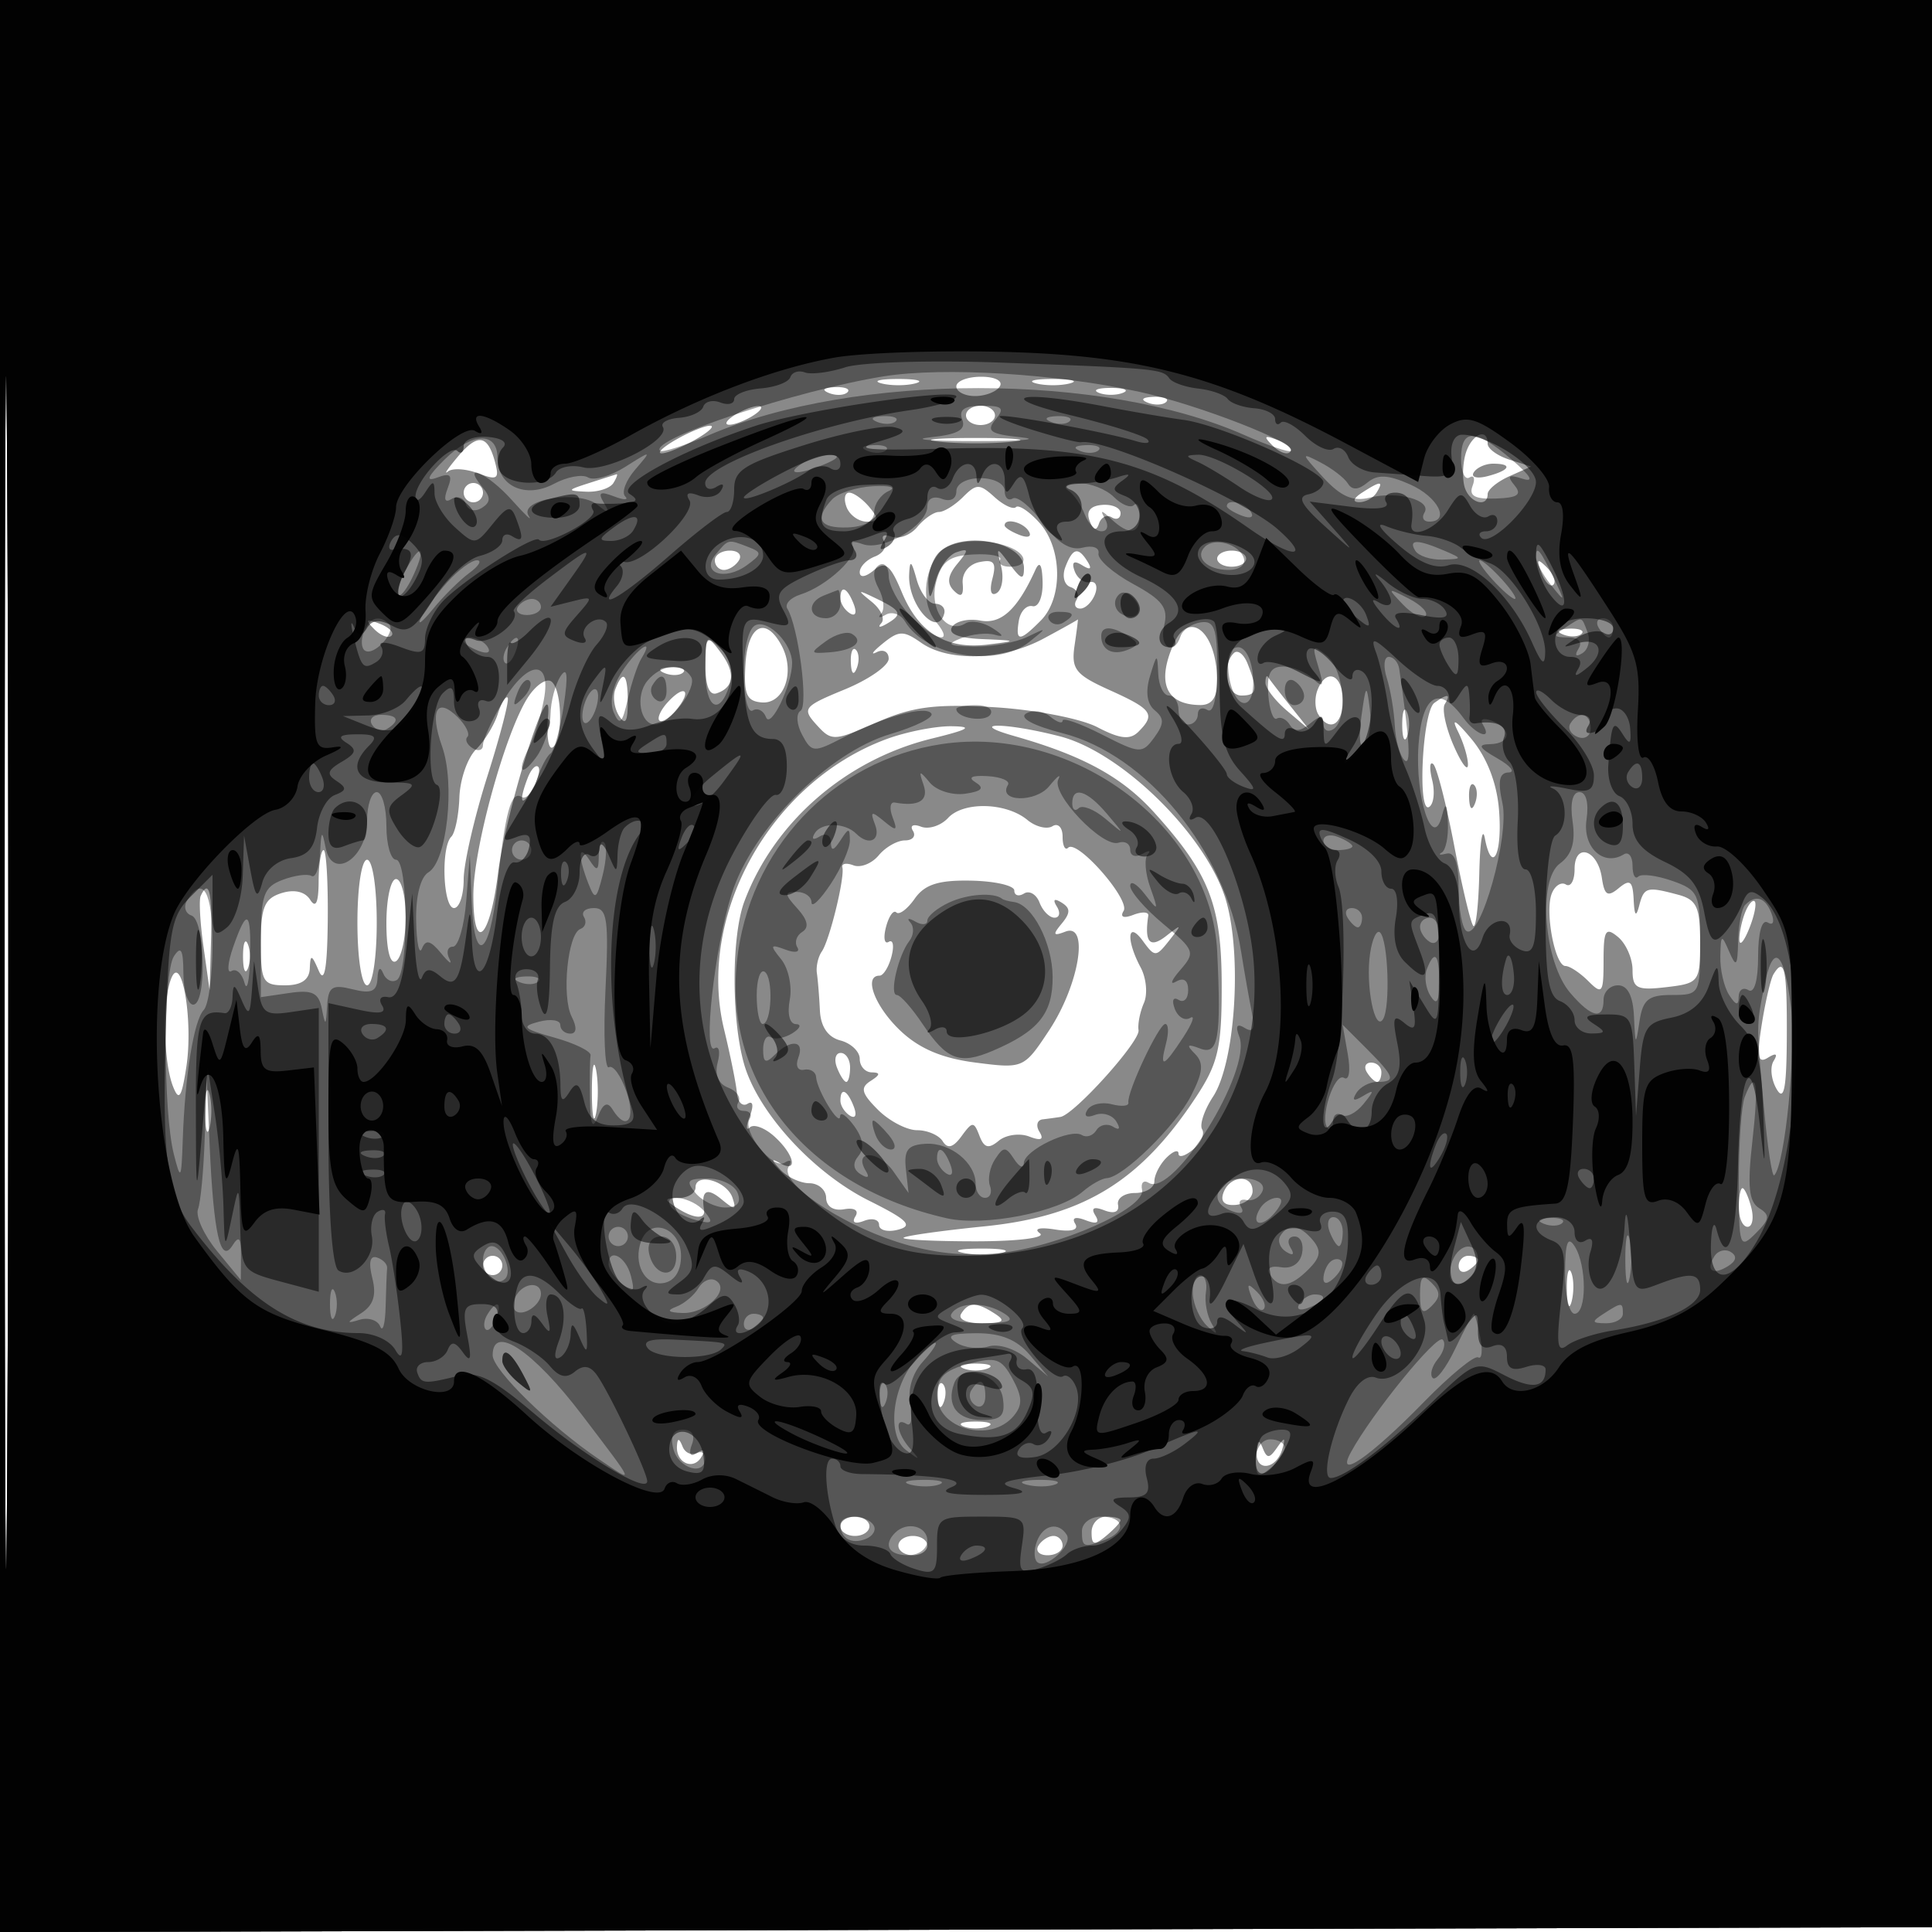 <svg xmlns="http://www.w3.org/2000/svg" width="200" height="200" fill="#000000"><path fill-opacity=".463" fill-rule="evenodd" d="M0 100.005V200.01l100.25-.255 100.25-.255.255-99.75L201.01 0H0zm.481.495c0 55 .121 77.647.269 50.326.148-27.32.148-72.32 0-100C.602 23.147.481 45.5.481 100.5M91.25 39.689c.963.252 2.537.252 3.5 0 .963-.251.175-.457-1.75-.457s-2.713.206-1.75.457M99 40c0 .55.873 1 1.941 1s2.219-.45 2.559-1c.351-.567-.49-1-1.941-1-1.407 0-2.559.45-2.559 1m8.25-.311c.963.252 2.537.252 3.5 0 .963-.251.175-.457-1.75-.457s-2.713.206-1.75.457m-21.437.994c.721.289 1.584.253 1.916-.079s-.258-.568-1.312-.525c-1.165.048-1.402.285-.604.604m27.937-.021c.688.278 1.813.278 2.5 0 .688-.277.125-.504-1.25-.504s-1.937.227-1.25.504m5.063 1.021c.721.289 1.584.253 1.916-.079s-.258-.568-1.312-.525c-1.165.048-1.402.285-.604.604M76 43c-.825.533-1.05.969-.5.969s1.675-.436 2.5-.969 1.05-.969.5-.969-1.675.436-2.5.969m24 0c0 .55.675 1 1.5 1s1.5-.45 1.5-1-.675-1-1.5-1-1.5.45-1.5 1m-30 2.5c-1.375.786-2.05 1.429-1.5 1.429s2.125-.643 3.5-1.429 2.05-1.429 1.5-1.429-2.125.643-3.5 1.429m-22.606 1.774c-1.03 1.224-1.494 1.917-1.031 1.54.464-.378 1.871-.295 3.129.183 1.963.746 2.214.594 1.776-1.08-.767-2.933-1.803-3.105-3.874-.643m49.856-1.546c2.063.216 5.438.216 7.5 0 2.063-.215.375-.392-3.75-.392s-5.812.177-3.75.392m34.483.396c.679.684 1.486.991 1.793.683.308-.308-.247-.867-1.233-1.243-1.425-.542-1.54-.428-.56.56m19.952.972c-.302 1.154-.306 2.729-.01 3.5.584 1.521 2.325 1.938 2.325.557 0-.466 1.012-1.3 2.25-1.852l2.25-1.006-2.25-.715c-1.238-.393-2.25-1.134-2.25-1.647 0-1.801-1.773-.91-2.315 1.163m.873 1.811c-.309.498.34.671 1.441.383 2.335-.611 2.63-1.29.56-1.29-.793 0-1.693.408-2.001.907M61 50c-2.327.745-2.349.808-.309.9 1.205.055 2.469-.35 2.809-.9s.479-.955.309-.9zm-13 1c0 .55.45 1 1 1s1-.45 1-1-.45-1-1-1-1 .45-1 1m51.69.453c-.851.851-1.974 1.547-2.496 1.547s-1.526.695-2.232 1.546c-.705.85-1.909 1.305-2.674 1.011-.769-.295-1.117-.089-.777.462.339.547-.088 1.265-.948 1.595-.859.33-1.563 1.057-1.563 1.615 0 .601.594.523 1.452-.189 1.199-.996 1.707-.596 2.915 2.297 1.757 4.205 4.606 5.923 8.929 5.383 3.05-.381 3.02-.408-.605-.56-2.473-.104-3.572-.544-3.133-1.254.372-.602 1.687-.901 2.922-.665 2.155.412 3.84-1.138 5.7-5.241.447-.987.703-.56.75 1.25.039 1.538-.422 2.64-1.047 2.5-.615-.137-1.25.538-1.412 1.5-.37 2.204.083 2.201 2.279-.018 2.31-2.333 2.228-7.486-.161-10.13-1.05-1.163-2.139-1.886-2.418-1.606s-1.279-.189-2.221-1.041c-1.545-1.399-1.863-1.399-3.26-.002M141 51c-.901.582-1.025.975-.309.985.655.008 1.469-.435 1.809-.985.767-1.242.421-1.242-1.5 0m-53.362 1.5c.317.825 1.258 1.5 2.091 1.5 1.234 0 1.284-.279.271-1.5-.685-.825-1.626-1.5-2.091-1.5s-.587.675-.271 1.5m25.155 1.404c.391 1.018.702 1.11.976.289.221-.663.813-.951 1.316-.64s.915.116.915-.432-.851-.933-1.89-.854c-1.24.093-1.693.656-1.317 1.637m-8.793.489c0 .216.698.661 1.552.989.89.341 1.291.173.941-.393-.587-.951-2.493-1.406-2.493-.596M97.2 57.2c-.66.66-1.155 2.122-1.1 3.25.086 1.767.193 1.715.777-.376.373-1.334 1.341-2.645 2.151-2.912 1.273-.421 1.282-.257.064 1.218-.995 1.205-1.095 2.017-.343 2.769s1.018.531.908-.754c-.092-1.06.633-1.981 1.736-2.208 1.5-.308 1.779.048 1.343 1.714-.328 1.257-.15 1.855.444 1.488.547-.338.752-1.576.457-2.752-.523-2.081-.5-2.086.913-.196 1.173 1.57 1.45 1.639 1.45.357 0-2.747-6.475-3.923-8.8-1.598M74 58c0 .55.423 1 .941 1s1.219-.45 1.559-1-.084-1-.941-1S74 57.45 74 58m36.289.69c-.363.946-.127 1.864.537 2.085.653.218.932.807.621 1.31s-.137.915.387.915 1.209-.67 1.523-1.488.081-1.381-.518-1.25-1.316-.387-1.594-1.151c-.338-.932-.082-1.128.78-.596.842.521 1.038.396.57-.36-.977-1.582-1.544-1.451-2.306.535M126 57.833c0 .459.675.834 1.5.834s1.5-.375 1.5-.834-.675-.833-1.5-.833-1.5.375-1.5.833M94.115 59.5c-.134 3.166 2.985 6.599 3.635 4 .138-.55-.292-1-.955-1s-1.518-1.125-1.9-2.5c-.557-2.002-.712-2.101-.78-.5m65.449-.207c.376.986.935 1.541 1.243 1.233s.001-1.114-.683-1.793c-.988-.98-1.102-.865-.56.56M87 61.941c0 .518.445 1.216.989 1.552.566.35.734-.051.393-.941C87.717 60.82 87 60.503 87 61.941m3.234.353c.954.772 1.404 1.769 1 2.215s-.171.488.516.092c1.729-.995 1.587-1.367-1-2.621-2.019-.978-2.072-.946-.516.314m-51.501 2.83c.679.684 1.486.991 1.793.683.308-.308-.247-.867-1.233-1.243-1.425-.542-1.54-.428-.56.56m69.267.997c-4.189 2.245-9.769 2.43-12.64.418-1.836-1.286-2.311-1.277-3.973.075-1.038.844-1.324 1.249-.637.901s1.248-.044 1.246.676-2.048 2.15-4.547 3.178c-4.274 1.757-4.448 1.975-2.922 3.661 1.557 1.72 1.805 1.711 6.211-.238 3.709-1.641 6.043-1.944 12.175-1.58 4.184.248 8.978 1.176 10.688 2.068 2.335 1.218 3.385 1.334 4.25.469 1.794-1.794 1.436-2.316-2.937-4.288-3.594-1.621-4.036-2.18-3.673-4.651.227-1.546.378-2.755.336-2.687-.042.067-1.652.966-3.577 1.998m-30.832 2.664c-.184 3.108.122 3.811 1.706 3.931 2.305.173 3.475-3.196 2.039-5.878-1.658-3.098-3.504-2.139-3.745 1.947m44.286-2.035c-1.73 3.981-.733 6.204 2.796 6.235 1.188.01 1.75-.761 1.75-2.403 0-5.177-2.9-7.621-4.546-3.832m40.359-1.067c.721.289 1.584.253 1.916-.079s-.258-.568-1.312-.525c-1.165.048-1.402.285-.604.604m-88.781 3.15c-.021 2.14.393 3.192 1.156 2.938 1.847-.616 1.976-2.17.357-4.311-1.405-1.859-1.483-1.788-1.513 1.373m15.047-.25c.048 1.165.285 1.402.604.605.289-.722.253-1.585-.079-1.917s-.568.258-.525 1.312m39.64-.968c-1.3 1.299-.75 4.385.781 4.385 1.629 0 1.736-.546.648-3.302-.391-.991-1.034-1.479-1.429-1.083m-58.906 2.068c.721.289 1.584.253 1.916-.079s-.258-.568-1.312-.525c-1.165.048-1.402.285-.604.604m-14.181 2.535C52.29 75.888 49 87.831 49 92.664c0 6.079 1.698 4.6 2.55-2.221.849-6.793 5.676-21.931 5.186-16.263-.175 2.024.038 3.46.473 3.191 1.117-.691.986-6.132-.165-6.844-.526-.325-1.611.436-2.412 1.691m9.068-.877c-.283.737-.113 1.975.377 2.75.65 1.025.897.66.908-1.341.016-2.986-.474-3.524-1.285-1.409m67.3-.663c0 .557 1.012 1.869 2.25 2.917l2.25 1.905-1.989-2.5c-1.094-1.375-2.107-2.687-2.25-2.917-.144-.229-.261.039-.261.595m5.38.774c-.306.799-.266 1.924.09 2.5 1.165 1.885 2.53 1.101 2.53-1.452 0-2.711-1.718-3.398-2.62-1.048m-67.231 1.215c-.743.805-1.144 1.671-.892 1.923s1.036-.238 1.743-1.09c1.669-2.011.916-2.749-.851-.833m-17.623 1.252c-.361 1.138-1.376 2.789-2.256 3.668s-1.651 3.108-1.715 4.953-.44 3.678-.836 4.074C45.623 87.71 45.862 94 47 94c.55 0 1-1.333 1-2.962s1.107-6.447 2.46-10.707 2.293-7.911 2.091-8.113c-.203-.203-.664.563-1.025 1.701m96.956-1.154c-1.237.892-1.768 11.53-.538 10.77.477-.295.619-1.549.314-2.786-.304-1.237-.253-1.977.114-1.646.368.332 1.343 4.128 2.167 8.436s1.715 8.048 1.98 8.313.542-2.181.617-5.435.332-4.898.572-3.652c.739 3.847 1.84 1.655 1.47-2.928-.224-2.777-1.25-5.416-2.853-7.337-1.646-1.973-2.13-2.252-1.414-.816.599 1.202 1.071 2.777 1.05 3.5-.022.724-.694-.193-1.495-2.037-.801-1.845-1.207-3.757-.902-4.25.667-1.079.294-1.124-1.082-.132M145.158 75c0 1.375.227 1.938.504 1.25.278-.687.278-1.812 0-2.5-.277-.687-.504-.125-.504 1.25m-53.351 1.498c-11.998 4.41-19.728 18.207-16.85 30.073.658 2.711 1.258 5.683 1.334 6.606.075.922.568 1.41 1.093 1.086.566-.35.661.176.233 1.292-.397 1.036-.398 1.559-.001 1.162s1.546.024 2.553.936c2.072 1.875 2.484 3.834.581 2.759-.939-.53-.93-.361.038.68.709.761 2.058 1.39 2.998 1.396s1.72.687 1.734 1.512c.015.896.761 1.372 1.853 1.183 1.083-.188 1.562.113 1.175.739-.396.641-.043.822.9.46.854-.328 1.552-.14 1.552.417 0 .558.889.781 1.975.497 1.577-.412.971-1.017-2.997-2.994-5.84-2.911-11.579-9.207-12.976-14.237-1.301-4.68-1.273-13.213.054-16.75 3.087-8.232 10.508-14.678 19.406-16.859 3.869-.948 4.342-1.244 2.038-1.275-1.65-.022-4.662.571-6.693 1.317M105 76.197c7.098 2.015 11.154 4.231 14.479 7.911 5.708 6.319 6.98 9.574 6.991 17.892.008 6.424-.367 8.074-2.617 11.5-5.781 8.805-11.681 12.417-21.979 13.455-4.381.441-8.132.97-8.337 1.174-.204.204 3.146.371 7.446.371 4.39 0 7.313-.363 6.667-.828-.675-.486-.026-.649 1.57-.395 1.695.271 2.481.048 2.086-.591-.389-.63.029-.771 1.082-.367 1.156.443 1.482.28 1-.5q-.716-1.158.936-.525c1.019.391 1.561.169 1.414-.58-.131-.668.662-1.215 1.762-1.215 1.1-.001 2-.541 2-1.2 0-.66.563-1.762 1.25-2.449s1.25-.88 1.25-.428c0 .453.67.267 1.489-.413s1.25-1.622.958-2.094c-.291-.472.215-1.996 1.127-3.387 2.267-3.46 3.017-14.345 1.389-20.159-1.863-6.654-10.708-15.453-17.227-17.138-5.619-1.452-9.84-1.482-4.736-.034m-50.376 4.342c-.965 2.514-.681 3.163.498 1.136.584-1.004.851-2.036.593-2.293-.257-.258-.749.263-1.091 1.157m97.455 2.044c.048 1.165.285 1.402.604.605.289-.722.253-1.585-.079-1.917s-.568.258-.525 1.312m-53.932 2.089c-.744.805-2.004 1.213-2.802.907-.809-.31-1.179-.119-.838.432.336.544-.035.989-.826.989s-2.013.695-2.719 1.546c-.705.85-1.88 1.316-2.61 1.035-.731-.28-1.248-.188-1.15.205.265 1.057-1.324 7.557-2.129 8.714-.383.55-.612 1.563-.509 2.25s.242 2.417.311 3.844c.081 1.688.823 2.776 2.125 3.116 1.1.288 2 1.146 2 1.907 0 .76.563 1.39 1.25 1.398.912.011.88.25-.118.882-1.104.7-.96 1.275.75 2.985 1.165 1.165 2.991 2.118 4.059 2.118s2.261.518 2.653 1.151c.5.81 1.077.652 1.94-.529 1.134-1.55 1.279-1.553 1.86-.039.483 1.26.947 1.379 1.991.512.749-.621 2.167-.82 3.152-.442 1.23.472 1.564.32 1.068-.483-.398-.644-.246-1.226.336-1.295a54 54 0 0 0 1.834-.25c1.429-.231 8.266-7.823 8.087-8.981-.098-.629.153-1.896.557-2.816s.25-2.577-.342-3.684c-1.531-2.861-1.362-4.916.226-2.745 1.246 1.705 1.364 1.702 2.75-.059 1.327-1.687 1.302-1.726-.303-.468-1.723 1.352-2.298.714-1.88-2.086.058-.393-.637-.429-1.546-.08-1.015.39-1.404.232-1.008-.408.714-1.155-4.819-7.461-5.739-6.542-.317.318-.577-.199-.577-1.148s-.47-1.436-1.044-1.081-1.741.066-2.594-.641c-2.198-1.824-6.62-1.94-8.215-.214M32.985 91.25c-.011 2.203-.293 2.813-.875 1.893-.54-.851-1.652-1.106-2.985-.683-1.746.554-2.125 1.466-2.125 5.107 0 4.062.209 4.433 2.5 4.433 1.688 0 2.523-.569 2.57-1.75.06-1.496.195-1.46.93.25.59 1.373.881-.271.93-5.25.038-3.987-.155-7.25-.43-7.25s-.507 1.463-.515 3.25M163 89.976c0 1.178-.403 1.893-.895 1.589-.493-.305-1.155.124-1.473.952-.723 1.885.34 7.483 1.422 7.483.442 0 1.51.707 2.375 1.571C165.857 103 166 102.807 166 99.449c0-3.17.213-3.517 1.5-2.449.825.685 1.5 2.224 1.5 3.422 0 1.899.447 2.124 3.5 1.768 3.39-.396 3.5-.543 3.5-4.683 0-3.587-.362-4.371-2.25-4.877-3.285-.88-3.558-.805-4.061 1.12-.326 1.25-.49 1.072-.573-.622-.095-1.934-.379-2.155-1.539-1.192-1.151.955-1.485.755-1.75-1.049-.432-2.947-2.827-3.719-2.827-.911M37 95.5c0 3.667.436 6.5 1 6.5s1-2.833 1-6.5-.436-6.5-1-6.5-1 2.833-1 6.5m3 .059c0 2.785.389 4.319 1 3.941.55-.34 1-2.391 1-4.559S41.55 91 41 91s-1 2.052-1 4.559m54.691-2.528c-.754 1.076-1.61 1.716-1.904 1.423s-.773.385-1.067 1.508-.167 1.815.28 1.538.578.398.29 1.499S91.444 101 91.05 101c-1.678 0-.504 3.149 2.107 5.651 1.97 1.887 4.336 2.899 7.82 3.346 4.967.637 5.013.617 7.623-3.328 3.117-4.709 4.187-11.185 1.691-10.227-1.27.487-1.344.327-.384-.83.921-1.11.918-1.602-.013-2.177-.763-.472-.942-.321-.489.41.392.635.285 1.155-.239 1.155s-1.222-.704-1.552-1.563c-.33-.86-1.053-1.284-1.607-.941-.554.342-1.007.203-1.007-.31s-2.011-.973-4.469-1.022c-3.37-.068-4.807.392-5.84 1.867m-73.917-.281c-.19.412-.059 2.775.29 5.25l.636 4.5.15-5.25c.139-4.85-.222-6.36-1.076-4.5m159.85 1.789c-.343.893-.595 2.15-.561 2.793.035.642.495.09 1.022-1.227s.779-2.574.56-2.793-.679.333-1.021 1.227M25.158 99c0 1.375.227 1.938.504 1.25.278-.687.278-1.812 0-2.5-.277-.687-.504-.125-.504 1.25m-7.452 2.332c-.904 2.346-.791 8.591.202 11.132.616 1.575.889 1.18 1.379-2 .745-4.842-.488-11.967-1.581-9.132m165.89-.487c-.288.465-.833 2.784-1.212 5.154-.545 3.412-.417 4.139.618 3.5.861-.532 1.065-.417.598.339-.389.63-.248 1.937.315 2.904.768 1.318 1.032-.058 1.055-5.492.029-6.968-.243-8.235-1.374-6.405M61.272 113c0 2.475.195 3.487.434 2.25.238-1.237.238-3.263 0-4.5-.239-1.237-.434-.225-.434 2.25m25.366-2.5c.317.825.753 1.5.969 1.5s.393-.675.393-1.5-.436-1.5-.969-1.5-.709.675-.393 1.5m54.862.5c.34.55.816 1 1.059 1s.441-.45.441-1-.477-1-1.059-1-.781.45-.441 1m-120.268 4c0 1.925.206 2.713.457 1.75.252-.963.252-2.537 0-3.5-.251-.963-.457-.175-.457 1.75M87 113.941c0 .518.445 1.216.989 1.552.566.35.734-.051.393-.941-.665-1.732-1.382-2.049-1.382-.611m-15 8.986c0 .59-.787 1.08-1.75 1.088-1.496.013-1.532.157-.25.985 1.806 1.167 3.043 1.274 2.882.25-.317-2.004.267-2.372 1.781-1.122 1.425 1.176 1.592 1.158 1.167-.128-.577-1.747-3.83-2.659-3.83-1.073m54.664.507c-.359.935.067 1.387 1.226 1.299.977-.073 1.777-.718 1.777-1.433 0-1.759-2.316-1.656-3.003.134M180 125c0 1.1.408 2 .906 2s.671-.9.384-2-.696-2-.907-2c-.21 0-.383.9-.383 2m-80.238 4.707c1.244.239 3.044.23 4-.02s-.062-.446-2.262-.435-2.982.216-1.738.455M50 131c0 .55.45 1 1 1s1-.45 1-1-.45-1-1-1-1 .45-1 1m101 .059c0 .582.45.781 1 .441s1-.816 1-1.059-.45-.441-1-.441-1 .477-1 1.059m11.195 2.441c.02 1.65.244 2.204.498 1.231s.237-2.323-.037-3-.481.119-.461 1.769M99.5 136c-.357.577.57.994 2.191.985 2.181-.012 2.474-.232 1.309-.985-1.921-1.242-2.733-1.242-3.5 0m.25 5.662c.688.278 1.813.278 2.5 0 .688-.277.125-.504-1.25-.504s-1.937.227-1.25.504m-2.671 2.921c.048 1.165.285 1.402.604.605.289-.722.253-1.585-.079-1.917s-.568.258-.525 1.312m2.671 3.079c.688.278 1.813.278 2.5 0 .688-.277.125-.504-1.25-.504s-1.937.227-1.25.504m-29.671 2.029c-.114 1.721 1.656 2.548 2.506 1.171.432-.698.292-.904-.345-.51-.588.363-1.297.095-1.576-.596-.362-.899-.529-.917-.585-.065m60 .642c-.09 2.098 2.098 1.775 2.685-.395.321-1.189.223-1.202-.567-.075-.806 1.151-1.039 1.151-1.497 0-.365-.917-.568-.763-.621.47M87 158c0 .55.675 1 1.5 1s1.5-.45 1.5-1-.675-1-1.5-1-1.5.45-1.5 1m26 .622c0 1.329.271 1.398 1.5.378.825-.685 1.5-1.415 1.5-1.622s-.675-.378-1.5-.378-1.5.73-1.5 1.622M93 160c0 .55.675 1 1.5 1s1.5-.45 1.5-1-.675-1-1.5-1-1.5.45-1.5 1m14.5 0c-.34.55.084 1 .941 1s1.559-.45 1.559-1-.423-1-.941-1-1.219.45-1.559 1"/><path fill-opacity=".372" fill-rule="evenodd" d="M0 100.005V200.01l100.25-.255 100.25-.255.255-99.75L201.01 0H0zm.481.495c0 55 .121 77.647.269 50.326.148-27.32.148-72.32 0-100C.602 23.147.481 45.5.481 100.5M91.5 38.955c-9.003 1.438-24.34 6.539-23.172 7.706.214.214 2.509-.519 5.1-1.63 15.092-6.469 40.747-6.47 55.369-.003 2.482 1.098 4.666 1.842 4.855 1.654.752-.753-9.54-4.77-15.652-6.11-8.621-1.891-20.32-2.604-26.5-1.617m8.113 4.48c.406 1.057-.457 1.539-3.281 1.832-2.108.218-.007.397 4.668.397s6.781-.179 4.681-.397c-3.185-.33-3.621-.634-2.627-1.831.983-1.185.738-1.436-1.4-1.436-1.84 0-2.432.416-2.041 1.435m-8.8.248c.721.289 1.584.253 1.916-.079s-.258-.568-1.312-.525c-1.165.048-1.402.285-.604.604m18 0c.721.289 1.584.253 1.916-.079s-.258-.568-1.312-.525c-1.165.048-1.402.285-.604.604M46 47.593c-1.774 1.776-1.989 2.311-.739 1.843 1.386-.518 1.616-.28 1.08 1.117-.442 1.151-.3 1.54.404 1.105.596-.369 1.262-.138 1.479.513.221.663.939.846 1.634.417.951-.588.967-1.094.068-2.177-2.216-2.67.577-1.426 3.074 1.369 1.375 1.539 2.155 2.276 1.734 1.637-1.133-1.717 5.147-2.753 7.101-1.171 1.277 1.034 1.399 1.005.693-.166-.663-1.099-.43-1.257 1.027-.697 1.036.397 1.559.398 1.162.001s.067-1.641 1.031-2.764c1.746-2.034 1.742-2.035-1.026-.289-1.528.964-3.259 1.455-3.846 1.093s-2.178-.065-3.536.662c-2.94 1.573-5.839.241-5.842-2.685-.002-2.758-2.642-2.666-5.498.192m105.25-.111c0 1.365.389 2.241.864 1.948.474-.294.619.101.322.877-.396 1.032.255 1.382 2.423 1.302 2.278-.084 2.72-.403 1.911-1.382-.807-.975-.61-1.132.839-.67 1.253.4.879-.266-1.109-1.972-3.772-3.237-5.25-3.267-5.25-.103m-61.437-.799c.721.289 1.584.253 1.916-.079s-.258-.568-1.312-.525c-1.165.048-1.402.285-.604.604m22 0c.721.289 1.584.253 1.916-.079s-.258-.568-1.312-.525c-1.165.048-1.402.285-.604.604M83 48c-1.828 1.181-.249 1.181 2.5 0 1.319-.567 1.489-.878.5-.914-.825-.031-2.175.381-3 .914m53.973 1.417c1.836 1.994 3.083 2.535 4.836 2.095 2.857-.717 6.442.273 5.647 1.56-.316.51-.097.928.485.928 2.236 0 .919-2.574-1.971-3.853-2.293-1.015-3.367-1.063-4.411-.196-.942.782-1.586.815-2.026.103-.354-.574-1.632-1.557-2.839-2.184-2.057-1.07-2.04-.974.279 1.547M99 50.857c0 .795-.621 1.119-1.5.781-.878-.337-1.5-.014-1.5.778 0 1.985-4.595 4.669-6.698 3.913-.991-.356-1.473-.284-1.07.16.848.936-2.588 4.172-5.365 5.053-1.043.331-1.657.99-1.364 1.463 1.143 1.85 2.206 10.057 1.369 10.574-.487.301-.414 1.408.164 2.488.988 1.846 1.2 1.862 4.194.314 4.25-2.198 8.643-3.396 9.192-2.507.247.4-1.659 1.35-4.235 2.111-6.45 1.904-14.332 9.835-16.446 16.547-1.792 5.69-3.013 16.754-1.764 15.982.46-.284.602.378.316 1.472-.329 1.261.069 2.216 1.088 2.607.884.339 1.359 1.019 1.054 1.512-.304.492-.05.895.565.895s.885.377.601.837c-.799 1.292 2.396 5.283 3.622 4.525.625-.386.8-.209.413.418-.982 1.588 5.041 5.773 11.172 7.764 3.611 1.173 7 1.549 10.604 1.177 6.173-.637 15.213-4.635 14.813-6.551-.151-.725.159-1.05.69-.723 2.531 1.565 10.72-11.629 9.382-15.116-.438-1.14-.258-1.425.573-.911.856.529 1.069.064.728-1.586-.266-1.284-.769-4.134-1.119-6.334-1.665-10.458-9.758-20.362-18.463-22.593-3.039-.778-4.539-1.584-3.802-2.039.671-.415 1.797-.274 2.502.312.706.586 1.284.776 1.284.422 0-.353 1.841.297 4.091 1.444 3.903 1.992 4.151 2.006 5.395.304 1.041-1.423 1.052-1.992.054-2.817-.807-.667-.983-1.918-.495-3.533.722-2.388.76-2.399.855-.25.055 1.237.55 2.25 1.1 2.25s1 .675 1 1.5.45 1.5 1 1.5 1-.477 1-1.059.45-.781 1-.441c.615.38 1-1.293 1-4.352 0-4.105-.295-4.928-1.696-4.722-.932.137-1.87.772-2.083 1.411-.721 2.163-2.263 1.18-1.706-1.087.449-1.828-.156-2.636-3.231-4.309-2.081-1.132-3.687-2.548-3.568-3.147.12-.604-.616-.871-1.653-.6-1.267.331-2.595-.494-4.125-2.564-1.241-1.678-2.634-2.818-3.097-2.532s-.841-.069-.841-.789c0-.73-1.107-1.309-2.5-1.309-1.438 0-2.5.576-2.5 1.357m-12.87.851c-1.86 1.988-1.294 3 1.62 2.893 1.733-.064 2.75-.656 2.75-1.601 0-.825.675-1.801 1.5-2.169.844-.376.135-.594-1.62-.5-1.715.093-3.628.713-4.25 1.377m24.443-.943c.59.404 1.363 1.523 1.719 2.485.355.962 1.136 1.75 1.736 1.75.599 0 .772-.562.384-1.25-.564-1-.436-1 .641 0 1.853 1.72 2.947 1.565 2.947-.417 0-.916-.279-1.388-.619-1.047-.341.34-1.273-.035-2.071-.834s-2.433-1.445-3.631-1.437c-1.238.009-1.716.333-1.106.75M127 52.393c0 .216.698.661 1.552.989.89.341 1.291.173.941-.393-.587-.951-2.493-1.406-2.493-.596m-52.903 4.99c-1.607 1.937.912 2.815 3.224 1.124 1.569-1.147 1.581-1.33.127-1.889-2.114-.811-2.026-.831-3.351.765m23.123-.133c-1.661 2.026-1.822 5.32-.347 7.096 2.104 2.536-.233 1.964-2.699-.66-1.196-1.273-2.174-3.1-2.174-4.059s-.451-1.466-1.003-1.125c-.654.404-.666 1.247-.035 2.427.532.995.646 2.164.253 2.6s-.18.485.474.11c.653-.374 1.553-.062 2 .694 2.137 3.623 9.48 4.828 12.87 2.112 1.875-1.502 1.867-1.519-.243-.5-1.202.58-3.677 1.023-5.5.985-2.68-.057-2.932-.222-1.316-.862 1.1-.435 2.675-.595 3.5-.354.974.284.883.041-.258-.693-.967-.621-2.224-.841-2.794-.489-1.932 1.194-3.798-1.446-3.036-4.296.573-2.142 1.356-2.714 3.889-2.841 1.744-.088 2.973.162 2.729.556s.213.716 1.014.716c1.938 0 1.858-1.299-.126-2.06-2.608-1.001-6.106-.689-7.198.643m27.508-.645c-1.089 1.089.227 2.395 2.414 2.395 1.175 0 1.85-.525 1.608-1.25-.475-1.428-3.015-2.151-4.022-1.145M146.5 57c.34.55 1.604.968 2.809.93 2.112-.068 2.119-.101.191-.93-2.752-1.183-3.731-1.183-3 0M41.954 59.086c-.614 1.147-.928 2.274-.697 2.504.23.23.932-.708 1.559-2.086 1.378-3.024.707-3.35-.862-.418M159 57.642c0 .537.7 1.849 1.555 2.917 1.467 1.83 1.487 1.798.365-.559-1.458-3.061-1.92-3.628-1.92-2.358M46.323 60.25c-1.114 1.237-2.356 2.925-2.761 3.75s.156.403 1.246-.937 2.791-3.027 3.778-3.75S49.925 58 49.365 58s-1.928 1.013-3.042 2.25M154.5 60c.995 1.1 2.035 2 2.31 2s-.315-.9-1.31-2-2.035-2-2.31-2 .315.9 1.31 2m-42.936.707c-.542 1.425-.428 1.54.56.56.684-.679.991-1.486.683-1.793-.308-.308-.867.247-1.243 1.233m-26.314.955c-1.741.703-1.566 2.338.25 2.338.825 0 1.5-.675 1.5-1.5s-.112-1.464-.25-1.421-.812.306-1.5.583m30.347.182c-.346.56-.142 1.319.453 1.687 1.538.95 2.53-.351 1.246-1.635-.718-.718-1.277-.735-1.699-.052m29.629.73c.95.994 2.001 1.533 2.336 1.197s-.442-1.148-1.726-1.807c-2.233-1.145-2.26-1.118-.61.61m-91.623.259c-.283.459.14.834.941.834S56 63.292 56 62.833 55.577 62 55.059 62s-1.173.375-1.456.833m55.01 1.35c.289.467.944.591 1.456.274 1.308-.808 1.161-1.124-.525-1.124-.801 0-1.22.383-.931.85m-70.962 1.285c-.31.807-.246 1.66.143 1.895.948.573 3.25-1.986 2.479-2.756-1.016-1.017-2.03-.684-2.622.861m40.599-.77c-.744.279-1.25 2.28-1.25 4.944 0 2.462.412 4.222.915 3.911s1.124 0 1.38.691C79.772 75.529 82 70.901 82 68.626c0-1.959-2.373-4.444-3.75-3.928M162 65c-1.272.822-1.225.972.309.985 1.111.009 1.534.461 1.096 1.17-.433.699-.276.883.397.467.611-.377.857-1.347.547-2.154-.661-1.723-.466-1.685-2.349-.468m3.5 0c.34.55.816 1 1.059 1s.441-.45.441-1-.477-1-1.059-1-.781.45-.441 1m-79.999 1.376c-1.683 1.23-1.662 1.302.332 1.155 2.519-.186 3.669-1.103 2.381-1.899-.506-.312-1.727.022-2.713.744M114 65.833c0 1.434 1.136 2.052 2.682 1.459 1.211-.465 1.239-.727.152-1.416-1.71-1.084-2.834-1.101-2.834-.043m-66 .56c0 .216.698.661 1.552.989.89.341 1.291.173.941-.393-.587-.951-2.493-1.406-2.493-.596m4.459.674c-.363.586-.445 1.281-.183 1.543s.743-.218 1.069-1.067c.676-1.762.1-2.072-.886-.476M73 69.286c0 4.047 1.465 4.974 2.535 1.602.428-1.348.091-2.69-.932-3.714C73.132 65.704 73 65.878 73 69.286m-8.587.206c-.998 1.524-1.341 3.176-.883 4.25.609 1.425.883 1.174 1.451-1.329.385-1.698 1.023-3.611 1.418-4.25 1.435-2.322-.397-1.095-1.986 1.329m62.771.181c.459 3.882 2.802 4.253 2.531.401-.123-1.762-.776-3.071-1.531-3.072-.84-.001-1.202.966-1 2.671m9.284-.665c.619 2.038.518 2.264-.556 1.242-.721-.687-2.104-1.25-3.072-1.25-1.323 0-1.708.719-1.55 2.903.116 1.596.516 2.714.891 2.483.374-.23.977.061 1.339.646.458.741 1.088.708 2.069-.106 1.079-.896 1.411-.893 1.411.011 0 .649.45.903 1 .563 1.593-.984 1.158-6.124-.644-7.62-1.472-1.221-1.565-1.103-.888 1.128m7.091 1.178c.382 1.202.756 3.421.832 4.931s.52 3.114.987 3.564c.713.688.567-1.917-.529-9.431-.1-.687-.588-1.25-1.083-1.25s-.589.984-.207 2.186M52 72.724c-1.1 1.865-2 3.841-2 4.392s-.48.705-1.067.343c-.586-.363-.833-.893-.547-1.178.285-.286-.156-1.194-.981-2.019-2.173-2.173-2.967-.714-1.641 3.013 1.37 3.854.5 11.896-1.411 13.025-.819.484-1.322 2.456-1.274 5 .043 2.31.314 3.614.601 2.897.392-.98.888-.856 1.995.5.81.992 1.188 1.241.84.553-.348-.687-.181-1.25.371-1.25.553 0 1.173-2.138 1.379-4.75l.375-4.75.18 4.75c.257 6.779 1.863 5.871 2.654-1.5.83-7.746 1.427-9.929 2.526-9.25.471.291 1.174-.49 1.563-1.735s1.028-2.49 1.42-2.765 1.013-2.525 1.379-5c.465-3.14.364-4.047-.332-3-.55.825-1.021 2.625-1.046 4s-.708 3.374-1.516 4.441c-1.611 2.131-1.965 1.401-.609-1.257.473-.926 1.121-3.072 1.442-4.767.809-4.283-1.698-4.103-4.301.307m15.011-2.237c-1.275 1.536-.745 4.513.803 4.513 1.523 0 4.411-3.827 3.725-4.937-.936-1.515-3.086-1.314-4.528.424m-13.447 1.22c-.542 1.425-.428 1.54.56.56.684-.679.991-1.486.683-1.793-.308-.308-.867.247-1.243 1.233m13.979-.776c-.317.512-.118 1.213.441 1.559S69 72.416 69 71.559c0-1.757-.6-2.015-1.457-.628m65.457.51c0 .857.45 1.559 1 1.559s1-.423 1-.941-.45-1.219-1-1.559-1 .084-1 .941M60.6 72.6c-.356.927-.422 1.911-.147 2.186s.791-.259 1.147-1.186.422-1.911.147-2.186-.791.259-1.147 1.186m80.321 1.649c-.298 2.15-.145 3.375.358 2.872.483-.483.716-2.17.519-3.749-.33-2.644-.399-2.574-.877.877m5.919 2.92c-.371 5.419 1.49 10.983 2.433 7.275.375-1.474.523-1.299.611.723.064 1.466-.222 2.855-.634 3.086s-.187.282.5.114c.839-.204 1.25.982 1.25 3.605 0 2.151.366 4.136.812 4.412 1.453.898 4.469-9.83 3.721-13.236-.504-2.292-.331-3.158.638-3.183.731-.02.204-.679-1.171-1.465-1.908-1.091-2.086-1.438-.75-1.465 2.167-.043 2.296-1.612.198-2.417-.89-.341-1.291-.173-.941.393 1.04 1.683-.715 1.087-2.008-.682-2.551-3.489-4.299-2.423-4.659 2.84M99 73.393c0 .949 2.993 1.427 3.527.563.325-.526-.336-.956-1.468-.956S99 73.177 99 73.393m-60.49 1.623c.346.559 1.047.758 1.559.441C41.456 74.6 41.198 74 39.441 74c-.857 0-1.276.457-.931 1.016m124.055-.121c-.305.493.044 1.125.774 1.405s1.328-.123 1.328-.895c0-1.575-1.256-1.879-2.102-.51M97.5 77.026C86.142 78.72 77.481 87.94 76.276 99.619c-1.306 12.647 7.39 23.25 21.724 26.492 3.912.885 11.6-.618 14.079-2.752.868-.747 1.993-1.377 2.5-1.4 1.684-.074 7.134-5.414 8.738-8.56 1.229-2.412 1.314-3.37.382-4.309-.935-.942-.813-1.061.551-.542 1.867.711 2.181-1.081 1.754-10.019-.613-12.865-14.778-23.551-28.504-21.503m-1.895 4.224c.566 1.626-.5 2.28-2.978 1.828-.48-.088-.582.597-.227 1.523.545 1.42.405 1.482-.9.399-1.302-1.08-1.446-1.024-.916.359.63 1.642-.635 2.256-1.946.945-1.159-1.158-3.589-1.193-4.289-.06-.388.628-.184.772.496.351.647-.399 1.162-.137 1.17.596.011.951.281.899.985-.191.862-1.333.97-1.333.978 0 .005.825-.885 2.85-1.978 4.5s-1.99 2.513-1.993 1.917-.684-1.084-1.511-1.084c-1.314 0-1.306.22.065 1.734 1.058 1.17 1.217 1.952.488 2.403-.595.367-.826 1.082-.513 1.588.318.514-.226.621-1.234.243-1.581-.593-1.634-.469-.434 1.006.752.925 1.152 2.809.888 4.187-.278 1.455-.012 2.512.633 2.521.611.009.457.429-.341.934-.799.506-1.811.697-2.25.426s-.798.299-.798 1.266c0 1.368.267 1.492 1.2.559 1.672-1.672 3.129-1.5 2.443.288-.323.841-.063 1.384.598 1.25.642-.131 1.2.212 1.24.762.099 1.385 2.451 5.221 2.489 4.059.016-.518.668-.069 1.447.997.937 1.281 1.09 2.333.452 3.102-.636.766-.555 1.418.237 1.907.735.455.942.322.532-.341-1.355-2.193 1.277-2.184 2.821.009l1.595 2.267-.277-2.479c-.22-1.972.195-2.506 2.035-2.616 2.56-.153 5.188 1.958 5.188 4.166 0 .786.436 1.429.969 1.429s.762-.562.51-1.25-.013-1.925.532-2.75c.879-1.333 1.098-1.333 1.974 0 .541.825.991 1.01 1 .411.018-1.325 4.826-3.646 6.021-2.907.471.291 1.143.064 1.494-.504s1.127-.731 1.724-.362c.669.414.795.202.329-.552-.415-.672-1.408-.972-2.206-.666-.874.336-1.187.13-.786-.519.366-.591 1.499-.857 2.518-.591 1.019.267 1.799.194 1.732-.163-.19-1.023 3.149-8.147 3.819-8.147.332 0 .368.9.08 2-.697 2.667-.281 2.521 1.779-.623.945-1.443 1.269-2.345.72-2.006-.55.34-1.266-.078-1.593-.929-.34-.885-.171-1.285.395-.935.544.336.989-.117.989-1.007 0-1.018-.464-1.347-1.25-.887-.687.402-.496-.134.425-1.191 1.593-1.827 1.506-2.063-1.75-4.776-1.884-1.57-3.425-3.344-3.425-3.941 0-.598.678-.214 1.506.854 1.417 1.826 1.45 1.785.564-.706-.518-1.456-.634-2.991-.256-3.411.377-.419.124-.439-.564-.043-.69.397-1.25.208-1.25-.423 0-.629-.544-.961-1.21-.739-1.644.548-6.985-5.055-6.239-6.545.329-.656-.089-.348-.929.683-1.425 1.752-5.369 1.643-4.281-.118.257-.416-.684-.826-2.09-.911-1.683-.101-2.108.125-1.242.659.935.579.618.914-1.097 1.162-1.327.192-2.976-.33-3.664-1.159-1.09-1.312-1.173-1.28-.643.242M38 84.965c0 3.896-3.627 6.247-4.295 2.783-.363-1.885-.455-1.794-.569.561-.075 1.545-.473 2.61-.886 2.367s-1.762-.059-3 .409c-1.967.744-2.25 1.56-2.25 6.496v5.646l2.954-.434c2.374-.348 3.035-.027 3.364 1.637.364 1.838.425 1.805.546-.288.115-1.997.52-2.263 2.636-1.731 1.947.488 2.517.236 2.579-1.142.047-1.057.283-1.263.585-.513.279.691.918 1.002 1.421.691C42.334 100.676 42.254 89 41 89c-.55 0-1-1.575-1-3.5s-.45-3.5-1-3.5-1 1.334-1 2.965m73-1.798c0 .641.301.865.669.497.368-.367 1.605.12 2.75 1.084 2.079 1.751 2.079 1.75.176-.498-2.08-2.457-3.595-2.913-3.595-1.083m51.794 1.884c.314 2.138-.08 3.438-1.316 4.341-2.325 1.701-1.64 10.228 1.078 13.402 2.199 2.569 3.444 2.824 3.444.706 0-.825.675-1.5 1.5-1.5.995 0 1.55 1.094 1.65 3.25.139 3.025.179 3.06.566.5.346-2.28.918-2.75 3.35-2.75 2.883 0 2.934-.094 2.934-5.402 0-5.069-.18-5.465-2.915-6.419-1.603-.558-3.178-.752-3.5-.431-.322.322-.585-.191-.585-1.14s-.409-1.473-.91-1.164c-2.099 1.298-4.275-.727-3.856-3.587.255-1.734-.034-2.857-.734-2.857-.717 0-.984 1.154-.706 3.051M137 87.031c0 .533.675.969 1.5.969s1.5-.177 1.5-.393-.675-.652-1.5-.969-1.5-.139-1.5.393M53 88c0 .55.45 1 1 1s1-.45 1-1-.45-1-1-1-1 .45-1 1m8.985.583c-.013 1.604-.174 1.672-.985.417-1.138-1.761-1.191-.347-.092 2.464.687 1.757.843 1.666 1.479-.868.391-1.558.463-3.079.162-3.381s-.556.314-.564 1.368m-42.603 4.608c-.405.655-.206 1.368.441 1.583 1.432.478 1.6 9.226.177 9.226-.55 0-1.007-1.463-1.015-3.25-.012-2.466-.249-2.888-.985-1.75-1.123 1.738-1.123 16.085 0 20.5.702 2.76.776 2.641.919-1.5.233-6.697 1.151-12.378 2.174-13.45.499-.522.907-3.56.907-6.75 0-5.5-.99-7.243-2.618-4.609m78.868.238c-1.237.575-2.25 1.415-2.25 1.867s-.562.498-1.25.103c-.687-.396-.916-.351-.509.099s.361 1.309-.105 1.91c-1.156 1.49-2.103 5.591-1.292 5.595.361.001 1.556 1.346 2.656 2.989 2.51 3.747 3.825 4.252 7.262 2.788 4.752-2.025 6.24-3.867 6.206-7.685-.031-3.506-2.09-7.469-4.011-7.72-.526-.069-1.069-.216-1.207-.327-.868-.699-3.58-.512-5.5.381m82.417.238c-.367.366-.699 2.054-.737 3.75-.06 2.628-.197 2.788-.93 1.083-.787-1.832-.864-1.79-.914.5-.031 1.375.381 3.175.914 4 .704 1.09.974 1.142.985.191.008-.72.465-1.031 1.015-.691.605.374 1-1.009 1-3.5 0-2.459.398-3.872.989-3.507.566.35.734-.051.393-.941-.634-1.652-1.626-1.975-2.715-.885m-120.22 1.248c.311.503.147 1.065-.364 1.25-1.317.475-1.964 6.993-.901 9.085.564 1.112.511 1.75-.147 1.75-.569 0-1.035-.408-1.035-.906s-.994-.647-2.209-.329c-1.892.495-1.658.732 1.636 1.656 2.114.594 3.784 1.417 3.709 1.829s-.104 2.438-.066 4.5c.052 2.779.267 3.249.828 1.816.52-1.329.986-1.563 1.489-.75 1.463 2.369 2.482 1.106 1.464-1.815-.575-1.649-1.392-2.784-1.816-2.523-.423.262-.584-3.338-.357-8.001.355-7.286.188-8.477-1.191-8.477-.883 0-1.351.412-1.04.915M139.5 95c.34.55.816 1 1.059 1s.441-.45.441-1-.477-1-1.059-1-.781.45-.441 1M24.138 98.034c-.582 1.669-.66 2.789-.174 2.488s1.091.247 1.344 1.216.512-.15.576-2.488c.137-5.031-.308-5.341-1.746-1.216M147 95.941c0 .518.45 1.219 1 1.559s1-.084 1-.941S148.55 95 148 95s-1 .423-1 .941m-5.172 2.776c-.485 3.307.493 8.203 1.353 6.773.759-1.263.521-8.122-.311-8.954-.346-.346-.815.635-1.042 2.181m5.872 1.624c-.283.737-.113 1.975.377 2.75.65 1.025.897.66.908-1.341.016-2.986-.474-3.524-1.285-1.409m34.897 1.909c-.785 4.045-.785 3.753.014 12.53.364 4.004.839 7.103 1.056 6.887 1.115-1.115 2.281-12.842 1.732-17.417-.715-5.961-1.874-6.788-2.802-2m-104.264.794c0 1.626.277 2.956.616 2.956.947 0 1.128-4.834.202-5.406-.45-.279-.818.824-.818 2.45m-24.52-1.361c.721.289 1.584.253 1.916-.079s-.258-.568-1.312-.525c-1.165.048-1.402.285-.604.604m85.707 7.431c.305 1.732.139 2.794-.386 2.469-.997-.616-2.587 4.298-1.683 5.202.302.301.549-.003.549-.677s.399-.979.887-.678c.487.301 1.5-.208 2.25-1.133 1.158-1.428 1.152-1.554-.042-.834-.953.574-1.175.475-.69-.308.392-.635 1.361-1.155 2.154-1.155 1.989 0 1.825-.525-1.067-3.417l-2.507-2.507zm-118.324 8.554c-.108 3.393-.421 6.768-.697 7.5s.608 2.682 1.964 4.332l2.465 3 .021-2.5c.015-1.897-.2-2.151-.896-1.052-1.229 1.942-1.947-1.249-2.353-10.448l-.308-7zm159.411-4.086c-.334.87-.607 4.791-.607 8.714 0 6.793.083 7.049 1.75 5.382 1.454-1.454 1.515-1.896.359-2.61-1.072-.663-1.233-2.259-.7-6.964.679-6.008.391-7.632-.802-4.522M90.638 117.5c.317.825 1.033 1.5 1.591 1.5.586 0 .489-.635-.229-1.5-.685-.825-1.401-1.5-1.591-1.5s-.087.675.229 1.5M97 119.941c0 .518.445 1.216.989 1.552.566.35.734-.051.393-.941-.665-1.732-1.382-2.049-1.382-.611M72 123.5c.685.825 2.076 1.5 3.091 1.5q1.845 0 1.271-1.5c-.317-.825-1.708-1.5-3.091-1.5-2.123 0-2.321.234-1.271 1.5m54.667-.833c-1.09 1.089-.767 2.081.885 2.715.911.349 1.293.176.926-.418-.345-.558-.087-.89.573-.739s1.405-.287 1.657-.975c.478-1.302-2.843-1.782-4.041-.583m-57.242 2.212c.299.484 1.477 1.124 2.617 1.422 1.701.445 1.861.287.893-.88-1.265-1.523-4.417-2.01-3.51-.542m61.034.188c-1.076 1.741.149 2.11 1.521.457.789-.95.865-1.524.201-1.524-.584 0-1.36.48-1.722 1.067m7.179 2.433c.317.825.753 1.5.969 1.5s.393-.675.393-1.5-.436-1.5-.969-1.5-.709.675-.393 1.5m22.175-.817c.721.289 1.584.253 1.916-.079s-.258-.568-1.312-.525c-1.165.048-1.402.285-.604.604M63 128c0 .55.45 1 1 1s1-.45 1-1-.45-1-1-1-1 .45-1 1m3.39.426c-.91 2.371.377 4.765 2.357 4.384 1.107-.213 1.753-1.249 1.753-2.81 0-2.851-3.156-4.059-4.11-1.574m66.153-.495c-.317.512-.049 1.256.595 1.654.731.452.903.291.457-.43-.392-.635-.203-1.155.419-1.155.623 0 .971.787.773 1.75-.216 1.054-1.081 1.624-2.174 1.433-1.084-.189-1.549.112-1.154.75.923 1.494 2.134 1.331 4.004-.539 1.24-1.24 1.342-1.924.449-3-1.342-1.617-2.553-1.784-3.369-.463m35.709 2.569c.011 2.2.216 2.982.455 1.738s.23-3.044-.02-4-.446.062-.435 2.262m-101.075-.833c.486 2.509 2.823 2.853 2.823.416 0-1.228-.646-2.083-1.573-2.083-.932 0-1.442.68-1.25 1.667m94.838 2.083c-.008 2.338.435 4.25.985 4.25 1.276 0 1.276-5.026 0-7-.71-1.099-.973-.362-.985 2.75M50 130.441c0 1.614 1.416 2.809 2.292 1.934.78-.78-.295-3.375-1.399-3.375-.491 0-.893.648-.893 1.441m100.345.102c-.326.849-.341 1.794-.035 2.1.876.876 2.69-.609 2.69-2.202 0-1.919-1.908-1.845-2.655.102m27.124-.493c-.918 1.486-.188 2.012 1.417 1.021.859-.532.962-1.047.29-1.462-.571-.353-1.339-.154-1.707.441m-138.928 2.255c.453 1.807.118 2.827-1.207 3.674-1.487.95-1.515 1.074-.149.653.927-.286 1.904.018 2.171.674.268.657.522-.269.565-2.056s.113-3.576.154-3.975-.428-.893-1.044-1.098c-.729-.243-.9.497-.49 2.128M63 130.878c0 .482.64 1.408 1.421 2.057 1.167.968 1.325.81.884-.878-.526-2.01-2.305-2.92-2.305-1.179m74.667-.211c-.367.366-.667 1.131-.667 1.7 0 .626.466.567 1.183-.15.651-.651.951-1.416.667-1.7s-.817-.217-1.183.15m-65.356 2.665c-.446.756-1.486 1.63-2.311 1.942-1.039.394-.846.592.628.647 2.438.091 5.025-2.4 3.482-3.353-.543-.336-1.352.008-1.799.764m51.172.684c.081 1.108.747 2.571 1.479 3.25 1.076.997 1.164.946.46-.266-.48-.825-.743-2.287-.584-3.25.158-.963-.115-1.75-.608-1.75s-.829.907-.747 2.016M147 134c0 1.867.267 2.133 1.2 1.2s.933-1.467 0-2.4-1.2-.667-1.2 1.2m-112.842 1c0 1.375.227 1.938.504 1.25.278-.687.278-1.812 0-2.5-.277-.687-.504-.125-.504 1.25m19.301-.933c-.363.586-.419 1.306-.126 1.6.717.716 2.667-.546 2.667-1.726 0-1.278-1.726-1.193-2.541.126m76.105.226c.376.986.935 1.541 1.243 1.233s.001-1.114-.683-1.793c-.988-.98-1.102-.865-.56.56m4.943.696c-.35.566.051.734.941.393 1.732-.665 2.049-1.382.611-1.382-.518 0-1.216.445-1.552.989m-84.048 1.078c-.363.586-.445 1.281-.183 1.543s.743-.218 1.069-1.067c.676-1.762.1-2.072-.886-.476M98.5 136c-.371.601.903.994 3.191.985 2.828-.012 3.422-.265 2.309-.985-1.956-1.264-4.719-1.264-5.5 0m67.5 0c-1.282.828-1.246.972.25.985.963.008 1.75-.435 1.75-.985 0-1.22-.113-1.22-2 0m-89 1.059c0 .582.45.781 1 .441s1-.816 1-1.059-.45-.441-1-.441-1 .477-1 1.059m73.642 2.565c-.95 1.993-1.998 3.354-2.327 3.024-.33-.33-.09-1.214.534-1.966.623-.751.846-1.654.494-2.006-.599-.598-7.282 7.601-9.496 11.65-1.651 3.019 1.951.542 7.571-5.206 2.705-2.767 5.228-4.839 5.606-4.605s.475-.687.215-2.045c-.26-1.359-.561-2.47-.67-2.47s-.976 1.631-1.927 3.624M99 138.992c.825.53 2.32.707 3.322.395 1.033-.322 2.764.229 4 1.273l2.178 1.84-1.905-2.25c-1.33-1.571-2.99-2.245-5.5-2.235-2.678.012-3.212.261-2.095.977m-48 1.305c0 1.515 5.973 7.356 11 10.757 3.769 2.55 3.873 2.822-1.732-4.554-5.086-6.693-9.268-9.492-9.268-6.203m43.792.453c-2.461 2.837-2.996 7.857-1 9.365 1.447 1.092 1.517 1.075.458-.113-1.417-1.59-1.692-3.393-.394-2.591.47.291.64-.599.376-1.976-.297-1.554.196-3.251 1.3-4.47.978-1.081 1.553-1.965 1.278-1.965s-1.183.787-2.018 1.75M52 140.878c0 .482.749 1.495 1.664 2.25 1.508 1.244 1.552 1.162.465-.878-1.24-2.327-2.129-2.9-2.129-1.372m48.25.312c-2.506.669-3.25 1.409-3.25 3.232 0 3.525 5.554 5.025 7.945 2.145.923-1.113.895-1.971-.128-3.839-1.158-2.114-1.71-2.3-4.567-1.538m-1.475 2.007c-.84 2.279.314 3.803 2.878 3.803 2.006 0 2.424-.434 2.167-2.25-.357-2.508-4.252-3.707-5.045-1.553m-7.696 1.386c.048 1.165.285 1.402.604.605.289-.722.253-1.585-.079-1.917s-.568.258-.525 1.312m9.464-.652c-.317.512-.118 1.213.441 1.559s1.016-.074 1.016-.931c0-1.757-.6-2.015-1.457-.628M69.71 150c.537 2.054 3.29 2.841 3.29.941 0-.582-.445-.784-.989-.448-.566.35-.734-.051-.393-.941.377-.981.039-1.552-.917-1.552-1.021 0-1.344.651-.991 2m60.29 1.122c0 1.774.247 1.918 1.5.878.825-.685 1.5-1.64 1.5-2.122 0-.483-.675-.878-1.5-.878-.862 0-1.5.902-1.5 2.122m-35.731 2.571c.973.254 2.323.237 3-.037s-.119-.481-1.769-.461-2.204.244-1.231.498m12 0c.973.254 2.323.237 3-.037s-.119-.481-1.769-.461-2.204.244-1.231.498M87 157.833c0 1.408 1.126 2.056 2.592 1.493.768-.294 1.148-.938.843-1.431-.698-1.129-3.435-1.178-3.435-.062m25 .667c0 1.683.183 1.751 2.418.893S116.384 157 114 157c-1.111 0-2 .667-2 1.5m-19.333.167C91.399 159.934 92.008 161 94 161c1.111 0 2-.667 2-1.5 0-1.522-2.115-2.051-3.333-.833m14.678.876c-.326.849-.322 1.813.007 2.143.865.864 3.731-1.742 3.078-2.799-.854-1.381-2.432-1.045-3.085.656"/><path fill-opacity=".523" fill-rule="evenodd" d="M0 100.005V200.01l100.25-.255 100.25-.255.255-99.75L201.01 0H0zm.481.495c0 55 .121 77.647.269 50.326.148-27.32.148-72.32 0-100C.602 23.147.481 45.5.481 100.5M87.5 38.024c-1.65.532-3.533.769-4.185.527-.652-.241-1.327-.018-1.5.497-.173.514-1.552 1.037-3.065 1.161S76 40.836 76 41.325s-.646.641-1.435.338c-.79-.303-1.584-.106-1.765.438-.181.543-1.304 1.061-2.496 1.151s-1.949.513-1.685.94c.831 1.345-5.895 4.777-8.219 4.193-1.2-.301-2.482-.061-2.85.534-.959 1.551-5.239 1.335-5.865-.297-.291-.758-.121-1.786.376-2.283.541-.541-.096-.988-1.578-1.111-1.366-.113-2.483.314-2.483.95s-.292.864-.648.507c-.77-.769-4.359 3.136-4.337 4.718.009.603.452.422.985-.403.848-1.312.971-1.3.985.095.008.877.958 2.448 2.11 3.491 2.064 1.867 2.123 1.862 3.899-.33 1.52-1.877 1.898-1.981 2.405-.66.842 2.195.754 2.616-.399 1.904-.55-.34-1-.15-1 .422s-1.054 1.304-2.342 1.628-3.426 2.31-4.75 4.414c-2.02 3.21-2.711 3.666-4.285 2.828-1.329-.707-2.097-.643-2.629.218-.575.929-.896.895-1.364-.147-.336-.75-.335-.238.003 1.137.77 3.129.979 3.358 2.317 2.531.595-.368.825-1.087.509-1.597-.337-.546.479-.528 1.984.044 2.163.823 2.557.692 2.557-.85 0-1.002.787-2.701 1.75-3.776 1.871-2.09 9.555-7.051 10.043-6.485.658.764 6.138-2.169 5.62-3.008-.309-.5-.191-.844.263-.765.453.078 1.724.083 2.824.009 1.475-.098 1.654-.353.682-.969-1.378-.874 5.518-4.601 13.085-7.071C83.306 42.419 99 40.137 99 41.049c0 .398-2.138 1.031-4.75 1.406C85.061 43.773 73 48.06 73 50.008c0 .611.52.789 1.155.397.699-.433.883-.276.467.397-.377.611-1.42.829-2.318.484-1.065-.408-1.389-.233-.933.505.814 1.318-5.063 6.873-6.745 6.376-.619-.184-.792 0-.385.408.408.407.24 1.345-.372 2.083-2.333 2.811.514 1.162 5.452-3.158 2.83-2.475 5.49-4.5 5.912-4.5S76 51.954 76 50.676c0-2.01.984-2.633 7.297-4.612 4.013-1.259 8.176-2.088 9.25-1.842 1.502.343 1.146.684-1.547 1.475-2.822.83-1.466.973 7 .739 14.958-.414 21.311 1.259 31.25 8.229 4.575 3.209 6.602 3.278 3 .102-3.455-3.045-17.913-9.436-20.332-8.987-.32.059-2.57-.512-5-1.269s-3.917-1.407-3.304-1.444c1.345-.081 11.093 1.726 13.886 2.574 1.1.334 1.678.267 1.283-.15-.394-.417-3.994-1.551-8-2.52-7.904-1.913-5.422-2.615 3.331-.941 2.962.566 6.736 1.211 8.386 1.432 3.904.524 14.5 5.239 14.5 6.452 0 .517-.708 1.085-1.574 1.263-1.18.242-.743 1.073 1.747 3.323 3.165 2.86 3.205 2.87.863.212l-2.456-2.788 4.268.536c2.712.341 4.043.172 3.651-.462-.339-.549.085-.998.942-.998 1.404 0 2.006 1.167 1.677 3.25-.26 1.652 2.486.613 3.756-1.42 1.23-1.969 1.444-2.013 2.302-.479.521.93 1.369 1.43 1.885 1.111.517-.319.939-.103.939.479S154.475 55 153.833 55c-.641 0-.865.302-.496.671 1.002 1.001 5.663-3.75 5.663-5.772 0-1.71-4.974-4.899-7.642-4.899-.788 0-1.237.922-1.096 2.25.204 1.926-.194 2.219-2.762 2.033-1.65-.12-3.986-.289-5.191-.375s-2.439-.805-2.743-1.596-.989-1.169-1.522-.839c-.534.33-1.85-.279-2.924-1.353s-2.216-1.691-2.537-1.37-.583.154-.583-.371c0-.524-.972-1.027-2.16-1.116s-2.426-.523-2.75-.963c-.325-.44-1.695-.924-3.046-1.075s-2.701-.629-3-1.061c-.671-.97-1.431-1.041-17.544-1.631-7.15-.261-14.35-.04-16 .491m9.25 5.638c.688.278 1.813.278 2.5 0 .688-.277.125-.504-1.25-.504s-1.937.227-1.25.504m-16 5.406C78.688 50.157 77 51.252 77 51.502c0 .549 5.011-1.532 6.706-2.784.664-.489 1.676-.6 2.25-.245S87 48.641 87 48.059c0-1.553-2.013-1.228-6.25 1.009M124 47.82c.825.374 2.752 1.528 4.281 2.565 1.53 1.037 3.043 1.624 3.363 1.304.773-.773-5.731-4.7-7.644-4.615-1.333.059-1.333.142 0 .746m-25.386 1.743c-.33.86-1.053 1.284-1.607.941-.554-.342-1.007.122-1.007 1.031s-.895 1.886-1.989 2.172-1.761.888-1.483 1.338c.277.449-.022 1.142-.666 1.54q-1.177.729-.352-.6c.602-.975.356-1.148-.928-.655-.96.369-1.96.67-2.223.67s-.199.45.141 1 .097 1-.54 1-2.679.722-4.538 1.604c-2.886 1.37-3.23 1.887-2.349 3.532.922 1.724.761 1.86-1.521 1.288-2.796-.702-2.869-.528-2.556 6.076.219 4.623.908 6 3.004 6 1.011 0 1.483.977 1.449 3-.029 1.65-.538 2.905-1.132 2.789s-2.575 2.585-4.402 6c-6.252 11.693-4.051 24.634 5.749 33.798 6.559 6.134 10.633 7.912 18.143 7.918 18.285.013 31.202-13.014 29.986-30.243-.476-6.73-4.273-16.202-6.054-15.1-.577.356-.758.178-.405-.394.354-.573-.026-1.597-.845-2.277-1.687-1.4-2.022-4.991-.466-4.991.563 0 .256-1.237-.682-2.75-1.163-1.876-.535-1.479 1.976 1.25 2.025 2.2 3.682 4.289 3.682 4.643.001.354.778.941 1.727 1.306 1.418.544 1.355.25-.355-1.643-1.633-1.81-2.089-3.663-2.118-8.615-.021-3.47-.277-6.549-.57-6.841-.886-.886-4.755.724-4.139 1.722.316.51.097.928-.485.928-1.341 0-1.381-1.683-.059-2.5 1.973-1.219.883-3.03-2.859-4.753-3.954-1.82-5.171-4.747-1.974-4.747 2.245 0 2.438-2.831.249-3.671-1.288-.494-1.334-.786-.25-1.562.981-.703.849-.798-.498-.361-1.007.327-2.807.63-4 .673-1.192.043-1.605.306-.918.583 1.789.722 1.547 3.338-.309 3.338-.981 0-1.281.463-.808 1.25.569.947.364.937-.843-.041-.877-.71-1.894-2.487-2.261-3.948-.524-2.088-.863-2.347-1.582-1.209-.758 1.198-.919 1.146-.932-.302-.017-2.015-1.605-2.352-2.353-.5-.403 1-.52 1-.583 0-.111-1.763-1.748-1.555-2.465.313m-13.069 2.179c-.979 2.554-.582 3.258 1.84 3.258 1.433 0 3.031-.986 4.003-2.47 1.616-2.466 1.614-2.469-1.839-2.339-1.967.074-3.693.742-4.004 1.551m-38.53-.031c.029 1.497 1.736 3.5 2.255 2.646.286-.471-.108-1.437-.875-2.146-.767-.71-1.388-.935-1.38-.5m9.735-.022c-2.601.68-2.117 1.911.75 1.911 1.385 0 2.5-.58 2.5-1.3 0-1.339-.269-1.39-3.25-.611m6.807 2.893C61.935 55.768 61.885 56 63.25 56c.898 0 1.929-.48 2.291-1.067 1.06-1.715.111-1.883-1.984-.351m81.174 1.811c2.22 1.891 3.86 2.554 5.239 2.116 2.315-.734 6.456 3.105 8.622 7.991 1.015 2.29 1.338 2.526 1.365 1 .047-2.662-3.526-8.41-5.713-9.189-.959-.342-2.336-1.081-3.059-1.643-.723-.561-2.298-1.098-3.5-1.193s-3.085-.546-4.185-1.003c-1.175-.489-.667.303 1.231 1.921m-104.187-.464c-.381.616-.322 1.056.132.977 1.984-.344 2.321.23 1.278 2.18-.614 1.147-.891 2.31-.616 2.585s1.03-.491 1.679-1.702c.945-1.767.886-2.494-.301-3.682-1.042-1.042-1.684-1.148-2.172-.358m34.146.225C72.639 57.302 72.448 60 74.418 60 76.868 60 79 58.837 79 57.5c0-1.774-2.275-2.485-4.31-1.346M124 57.383c0 .761 1.005 1.646 2.233 1.968 2.813.735 4.874-1.04 2.759-2.377-2.213-1.399-4.992-1.171-4.992.409m35.006.176c-.003 1.132.655 2.932 1.462 4 1.921 2.539 1.946.463.038-3.195-1.249-2.396-1.495-2.527-1.5-.805m-102.32 2.383c-2.097 1.588-3.672 3.082-3.5 3.319.77 1.06-2.489 3.56-3.923 3.01-1.055-.405-1.348-.217-.868.559.398.644 1.324 1.17 2.058 1.17.798 0 1.277 1.011 1.191 2.51-.086 1.501-.626 2.326-1.343 2.051-.666-.255-.98.111-.707.823.271.706-.202 1.283-1.051 1.283-.885 0-1.543-.868-1.543-2.034 0-1.553-.276-1.757-1.171-.862-1.284 1.284-1.774 9.077-.597 9.479.992.339-.597 6.038-1.794 6.437-.525.175-1.566-.662-2.315-1.861-1.19-1.906-1.134-2.345.449-3.503C43.213 81.124 43.084 81 40.191 81c-3.331 0-4.177-1.614-1.991-3.8.933-.933.656-1.197-1.25-1.185-1.773.011-2.072.255-1.08.883 1.106.701 1.01 1.08-.5 1.967-1.485.872-1.596 1.279-.536 1.978 1.086.715 1.053.986-.178 1.459-.831.319-1.657 1.844-1.834 3.389-.238 2.075-.94 2.896-2.688 3.144-1.399.198-2.614 1.219-2.975 2.5-.514 1.827-.709 1.619-1.252-1.335l-.644-3.5-.131 4.128c-.074 2.305-.794 4.677-1.632 5.372-1.282 1.064-1.5.76-1.5-2.1v-3.344l-2.25 2.247c-2.027 2.024-2.284 3.397-2.589 13.841-.384 13.128.11 16.984 2.598 20.275C25.7 134.776 30.744 138 37.1 138c1.609 0 3.238.744 3.828 1.75.759 1.293.886.444.485-3.25-.298-2.75-.812-6.125-1.142-7.5s-.514-2.871-.41-3.324c.104-.454-.245-.557-.775-.229-.53.327-.797 1.457-.594 2.51.418 2.173-1.872 4.544-3.448 3.57-.642-.397-1.044-5.852-1.044-14.165v-13.521l3.125.686c2.21.486 2.92.355 2.426-.445-.404-.653-.14-1.015.625-.857.919.191 1.503-1.406 1.911-5.225l.587-5.5.242 5c.133 2.75.475 4.419.76 3.708.396-.986.847-1.019 1.909-.137 1.573 1.305 2.059.49 2.722-4.571.342-2.611.413-2.506.543.809.213 5.409 1.79 3.728 2.602-2.773.403-3.221 1.15-5.396 1.808-5.263.617.125 1.293-.559 1.503-1.519.283-1.293-.057-1.578-1.307-1.099-1.433.55-1.515.36-.541-1.253a3189 3189 0 0 0 3.061-5.089c1.052-1.753 2.43-5.128 3.062-7.5s1.853-5.103 2.716-6.069c.862-.966 1.3-2.024.973-2.35-.888-.888-2.849.6-2.191 1.664.312.505-.15.644-1.027.307-1.43-.549-1.41-.822.198-2.646 1.745-1.978 1.732-2.018-.459-1.469l-2.252.564 2.07-2.907c2.546-3.576 2.388-3.573-2.38.035m54.878.765c-.542 1.425-.428 1.54.56.56.684-.679.991-1.486.683-1.793-.308-.308-.867.247-1.243 1.233m31.186-.73c.688.782 1.25 1.81 1.25 2.282s-.562.521-1.25.108c-.849-.51-.81-.209.122.941 1.479 1.823 2.636 2.323 1.637.707-.38-.615.594-.744 2.597-.344 2.296.459 3.002.313 2.49-.515-.393-.636-1.44-1.156-2.326-1.156s-2.548-.776-3.691-1.723c-1.144-.948-1.516-1.083-.829-.3M116 62.441c0 .857.45 1.559 1 1.559s1-.423 1-.941-.45-1.219-1-1.559-1 .084-1 .941m23-.063c0 .207.685.946 1.523 1.641 1.273 1.057 1.42.995.893-.378-.538-1.401-2.416-2.384-2.416-1.263M94.5 65c.995 1.1 2.035 2 2.31 2s-.315-.9-1.31-2-2.035-2-2.31-2 .315.9 1.31 2m-39.81.452c-.798.799-1.618 1.287-1.821 1.084s-.369.697-.369 2v2.37l2.214-2.703c3.092-3.775 3.074-5.849-.024-2.751m106.977-.785c-1.239 1.238-.678 3.333.892 3.333.981 0 1.281.463.808 1.25-.516.86-.226.824.93-.113 2.02-1.639 1.325-3.262-1.079-2.518-1.564.484-1.561.431.04-.598.967-.621 2.204-.853 2.75-.516s.992.136.992-.446c0-1.156-4.257-1.469-5.333-.392m-94.661 1.784c-1.371.759-3.08 2.656-3.798 4.215-1.203 2.613-1.266 2.639-.806.334.476-2.386.432-2.412-.952-.559-1.826 2.445-1.84 4.643-.045 7.099 1.301 1.778 1.364 1.699.839-1.059-.493-2.597-.368-2.817.973-1.71 1.089.9 2.272.994 4.04.321 1.376-.523 3.343-.827 4.372-.675 3.875.571 5.676-4.926 2.542-7.762-2.198-1.99-3.853-2.037-7.165-.204m47.467-.407c-.325.526.336.956 1.468.956 2.415 0 2.658-.556.591-1.349-.807-.31-1.734-.133-2.059.393m14.277.036c-2.129 1.24-2.291 5.289-.285 7.099 3.771 3.4 4.535 3.872 4.535 2.801 0-.604.5-.789 1.112-.411.611.378 1.504.067 1.984-.691.669-1.055.884-.909.92.622.047 1.967.072 1.968 1.505.073 1.948-2.574 3.275-1.08 1.53 1.722-1.253 2.014-1.228 2.086.288.833 1.815-1.501 2.284-7.625.661-8.628-.55-.34-1-.092-1 .552 0 .643-.861.107-1.914-1.191s-2.242-2.034-2.642-1.635c-.401.399-.157 1.415.542 2.257 1.137 1.37.975 1.378-1.536.076-1.543-.801-3.188-1.221-3.653-.933-.466.287-.723-.073-.572-.802.151-.728.95-1.63 1.775-2.004 1.333-.604 1.333-.684 0-.719-.825-.022-2.287.418-3.25.979M68 67c-1.689 1.091-1.542 1.191 2.083 1.423 1.532.098 2.584-.361 2.584-1.129 0-1.519-2.526-1.678-4.667-.294m74.431.5c.406 1.1.969 3.575 1.249 5.5s1.095 4.85 1.81 6.5c.714 1.65 1.599 4.425 1.966 6.166.366 1.742 1.314 3.415 2.105 3.719.842.323 1.445 1.913 1.454 3.834.021 4.474 1.519 6.823 2.461 3.858.67-2.113 3.248-2.386 2.806-.297-.12.567.442 1.284 1.25 1.594 1.156.443 1.468-.387 1.468-3.905 0-2.518-.469-4.469-1.074-4.469-.658 0-.971-1.941-.808-5.008.146-2.755-.236-5.51-.848-6.122-.613-.613-.876-1.734-.585-2.492.469-1.223-.745-1.842-2.935-1.496-.413.065-.697-.219-.632-.632.066-.412.059-1.425-.015-2.25-.119-1.333-.241-1.333-1.103 0q-.969 1.5-.985.25c-.008-.687-.553-1.25-1.21-1.25-.658 0-2.527-1.237-4.155-2.75-2.437-2.265-2.828-2.397-2.219-.75m6.584-.75c.009.412.452 1.425.985 2.25.784 1.213.972 1.069.985-.75.008-1.237-.435-2.25-.985-2.25s-.993.338-.985.75m-3.984 3.75c0 .55.436 1.675.969 2.5s.969 1.05.969.5-.436-1.675-.969-2.5-.969-1.05-.969-.5M33 72c0 .55.477 1 1.059 1s.781-.45.441-1-.816-1-1.059-1-.441.45-.441 1m9 .5c-.685.825-2.427 1.529-3.872 1.563l-2.628.064 2.342.938c2.666 1.069 3.709.642 5.188-2.121 1.238-2.313.71-2.541-1.03-.444m39.543-.569c-.317.512-.193 1.167.274 1.456s.85-.13.85-.931c0-1.686-.316-1.833-1.124-.525m77.485-.252c.015.451 1.365 2.134 3 3.738 1.634 1.604 2.972 3.79 2.972 4.858 0 1.59-.499 1.839-2.75 1.373-1.512-.313-2.187-.324-1.5-.025 1.493.649 1.665 4.003.25 4.877-.55.34-1 4.206-1 8.59 0 6.164.34 8.103 1.5 8.548.825.317 1.5 1.203 1.5 1.969s.787 1.386 1.75 1.378c1.496-.013 1.532-.157.25-.985-1.169-.755-.893-.973 1.25-.985 2.63-.014 2.758.214 2.93 5.235l.18 5.25.377-4.786c.342-4.363.632-4.838 3.275-5.366q2.899-.581 3.864-3.214c.902-2.458.971-2.484 1.045-.384.043 1.237 1.044 3.215 2.223 4.394 1.695 1.695 2.192 3.527 2.376 8.75.228 6.497.222 6.515-.394 1.106-.858-7.542-2.005-5.04-2.215 4.836-.163 7.608-1.158 10.483-2.222 6.414-.251-.963-.509-.287-.573 1.5-.155 4.356 2.092 4.257 4.727-.208 5.159-8.745 5.576-31.46.652-35.546-1.194-.991-1.604-.87-2.177.641-.388 1.025-1.272 2.435-1.963 3.135-1.012 1.025-1.387.573-1.931-2.326-.523-2.789-1.434-3.96-4.05-5.207-2.416-1.153-3.374-2.275-3.374-3.956 0-1.29-.608-2.579-1.35-2.864-.749-.287-1.264-1.72-1.157-3.219.316-4.395.49-4.775 1.478-3.213.754 1.193.91 1.077.784-.583-.085-1.139-.715-2.071-1.4-2.071s-1.156.432-1.049.959-.431 1.185-1.195 1.463c-.851.309-1.119.067-.691-.625.399-.647.061-1.13-.79-1.13-.818 0-2.194-.707-3.059-1.571-.864-.865-1.559-1.202-1.543-.75M55.564 75.707c-.542 1.425-.428 1.54.56.56.684-.679.991-1.486.683-1.793-.308-.308-.867.247-1.243 1.233M67 77c-1.282.828-1.246.972.25.985.963.008 1.75-.435 1.75-.985 0-1.22-.113-1.22-2 0m6.642 3.41c-1.573 1.286-2.432 2.602-1.909 2.925s1.934-.746 3.138-2.374c2.616-3.539 2.492-3.595-1.229-.551M32 80.5c0 .825.436 1.5.969 1.5s.709-.675.393-1.5c-.317-.825-.753-1.5-.969-1.5S32 79.675 32 80.5m136.543-.569c-.317.512-.118 1.213.441 1.559s1.016-.074 1.016-.931c0-1.757-.6-2.015-1.457-.628M34.667 83.667c-.367.366-.667 1.539-.667 2.607 0 1.358.474 1.758 1.582 1.333.87-.334 1.77-.607 2-.607s.418-.9.418-2c0-1.927-1.957-2.71-3.333-1.333m131 0c-1.16 1.16-.723 3.097.833 3.695 1.084.415 1.5-.11 1.5-1.893 0-2.401-.979-3.157-2.333-1.802m-101 2c-.367.366-.699 1.604-.737 2.75-.069 2.049-.085 2.05-.93.083-.473-1.1-.891-1.411-.93-.691-.038.72-.52 1.031-1.07.691-.563-.348-1 .454-1 1.834 0 1.349-.675 2.711-1.5 3.028-1.102.422-1.519 2.243-1.57 6.857-.047 4.161-.338 5.606-.862 4.281-.435-1.1-.609-2.487-.387-3.083.223-.596-.309-1.084-1.181-1.084-.957 0-1.371.562-1.043 1.415.299.779.543 2.279.543 3.334S54.627 107 55.393 107c1.567 0 2.599 2.1 2.622 5.332.012 1.702.213 1.857.932.72.728-1.15 1.042-.945 1.53 1 .442 1.761 1.299 2.448 3.057 2.448 1.826 0 2.308-.421 1.912-1.67-3.222-10.153-2.824-23.856.832-28.58 1.017-1.315-.376-1.819-1.611-.583m5.897 1.04c-.542 1.425-.428 1.54.56.56.684-.679.991-1.486.683-1.793-.308-.308-.867.247-1.243 1.233m14.895-.64c-.363.586-.445 1.281-.183 1.543s.743-.218 1.069-1.067c.676-1.762.1-2.072-.886-.476m31.419-.163c.758.48 1.115 1.298.794 1.818-.321.519.046.945.816.945.771 0 1.313-.488 1.206-1.084-.232-1.294-1.806-2.552-3.194-2.552-.55 0-.38.392.378.873m19.824.761c.281.734.94 1.335 1.464 1.335s.661.472.304 1.048c-.356.576-.317 1.814.087 2.75.978 2.269.504 16.911-.646 19.936-1.212 3.189-1.227 6.313-.021 4.409.6-.946 1.067-1.021 1.544-.25 1.092 1.767 2.566 1.282 2.566-.843 0-1.073.743-2.366 1.65-2.874 1.246-.697 1.491-1.72 1.001-4.172-.534-2.67-.407-3.047.713-2.117 1.105.917 1.283.61.944-1.628l-.418-2.759 1.52 2.5c1.466 2.412 1.52 2.281 1.555-3.719.029-5.125-.229-6.117-1.465-5.643-1.777.682-1.759.552-.525 3.797q1.647 4.33-1.569 1.114c-.929-.929-1.258-2.55-.915-4.5.308-1.748.105-3.049-.477-3.049-.558 0-1.014-.806-1.014-1.792 0-1.069-1.373-2.414-3.405-3.335-2.666-1.208-3.294-1.253-2.893-.208m-54.83 2.085c-1.243 1.586-1.208 1.621.378.378C83.916 87.821 84.445 87 83.622 87c-.207 0-.995.787-1.75 1.75m-23.793 1.833c.048 1.165.285 1.402.604.605.289-.722.253-1.585-.079-1.917s-.568.258-.525 1.312m24.066.273c-1.547 1.19-1.851 1.811-.886 1.811.807 0 1.983-.825 2.613-1.834 1.411-2.259 1.236-2.256-1.727.023m37.718.441c.75.925 1.724 1.458 2.165 1.186.441-.273 1.031-.031 1.312.536.28.567.394.457.252-.244s-.671-1.282-1.175-1.29c-.505-.009-1.592-.433-2.417-.942-1.292-.798-1.311-.694-.137.754m-23.228 3.776c-2.943 2.315-3.369 5.434-1.17 8.573.805 1.15 1.143 2.448.75 2.883s-.152.468.535.072c.688-.395 1.25-.32 1.25.167 0 1.395 5.322.252 7.907-1.698 3.024-2.281 3.043-6.43.044-9.622-2.812-2.993-5.833-3.115-9.316-.375M20.286 99.5c.008 2.75.202 3.756.432 2.236s.223-3.77-.014-5-.425.014-.418 2.764M54 97c0 1.1.45 2 1 2s1-.9 1-2-.45-2-1-2-1 .9-1 2m13.232 1c0 1.925.206 2.713.457 1.75.252-.963.252-2.537 0-3.5-.251-.963-.457-.175-.457 1.75m56.268-2c-.34.55-.141 1 .441 1S125 96.55 125 96s-.198-1-.441-1-.719.45-1.059 1m58.772 4c0 2.475.195 3.487.434 2.25.238-1.237.238-3.263 0-4.5-.239-1.237-.434-.225-.434 2.25m-26.349-.75c-.618 2.02-.57 3.75.103 3.75.467 0 .782-.9.699-2-.129-1.707-.54-2.605-.802-1.75M26.08 102.5c-.193 2.622-.329 2.748-1.08 1-.735-1.71-.87-1.746-.93-.25-.038.963-.407 1.697-.82 1.632-2.692-.425-2.995.578-2.973 9.868.021 9.353.046 9.465.622 2.75l.601-7 .75 4.89c.413 2.689.809 6.964.882 9.5.13 4.57.138 4.58.868 1.11.736-3.495.737-3.494.868 1.043.128 4.422.239 4.572 4.132 5.611l4 1.068v-29.376l-2.924.429c-2.578.379-2.974.092-3.35-2.423L26.3 99.5zm153.92 2c0 .825.436 1.5.969 1.5s.709-.675.393-1.5c-.317-.825-.753-1.5-.969-1.5s-.393.675-.393 1.5m-25 1.5c-.589 1.1-.845 2-.57 2s.981-.9 1.57-2 .845-2 .57-2-.981.9-1.57 2m-109 0c0 .55.477 1 1.059 1s.781-.45.441-1-.816-1-1.059-1-.441.45-.441 1m-8.49 1.016c.346.559 1.047.758 1.559.441 1.387-.857 1.129-1.457-.628-1.457-.857 0-1.276.457-.931 1.016m42.359.326c.612.738.78 1.71.372 2.16-.407.45-.157.481.558.069 1-.577 1.029-1.073.127-2.16-.644-.776-1.396-1.411-1.671-1.411s.001.604.614 1.342M151.158 111c0 1.375.227 1.938.504 1.25.278-.687.278-1.812 0-2.5-.277-.687-.504-.125-.504 1.25M84 115c0 .55.477 1 1.059 1s.781-.45.441-1-.816-1-1.059-1-.441.45-.441 1m-46.187 2.683c.721.289 1.584.253 1.916-.079s-.258-.568-1.312-.525c-1.165.048-1.402.285-.604.604m110.811.856c-.965 2.514-.681 3.163.498 1.136.584-1.004.851-2.036.593-2.293-.257-.258-.749.263-1.091 1.157m-95.54-.039c0 .55.862 2.575 1.916 4.5s1.916 3.05 1.916 2.5-.862-2.575-1.916-4.5-1.916-3.05-1.916-2.5m36.666 1.333c.963 1.009 1.927 1.695 2.143 1.524.59-.465-2.007-3.357-3.015-3.357-.483 0-.091.825.872 1.833m-51.937-.15c.721.289 1.584.253 1.916-.079s-.258-.568-1.312-.525c-1.165.048-1.402.285-.604.604m34.04 1.047c-.906.207-1.872 1.236-2.147 2.287-.545 2.083 1.479 4.417 2.796 3.224.45-.407.521-.221.157.415-.501.876-.055.876 1.832 0 1.371-.636 2.497-1.649 2.501-2.251.012-1.713-3.315-4.093-5.139-3.675m32.869 1.281c-2.045 2.39-2.28 3.697-.38 2.12.738-.612 1.542-.914 1.786-.67s.443-.435.443-1.509-.028-1.952-.063-1.952-.839.905-1.786 2.011m3.357-.428c.048 1.165.285 1.402.604.605.289-.722.253-1.585-.079-1.917s-.568.258-.525 1.312m3.428-.594c-.35.566.051.734.941.393 1.732-.665 2.049-1.382.611-1.382-.518 0-1.216.445-1.552.989m-73.694.694c.721.289 1.584.253 1.916-.079s-.258-.568-1.312-.525c-1.165.048-1.402.285-.604.604m56.27-.4c.23.156 1.215.894 2.19 1.641 1.543 1.183 1.691 1.146 1.143-.283-.347-.902-1.332-1.641-2.19-1.641s-1.372.127-1.143.283m32.572 1.546c-2.051 2.266-2.135 3.569-.181 2.82.81-.311 1.823.053 2.25.809.632 1.121 1.214 1.02 3.144-.547 1.946-1.58 2.147-2.189 1.127-3.417-1.678-2.021-4.335-1.881-6.34.335M163.5 122c.34.55.816 1 1.059 1s.441-.45.441-1-.477-1-1.059-1-.781.45-.441 1M99 123c0 .55.45 1 1 1s1-.45 1-1-.45-1-1-1-1 .45-1 1m-57.236 1.622c-.831 1.422.766 4.947 1.618 3.57.399-.647.314-1.913-.189-2.812-.504-.9-1.147-1.242-1.429-.758m22.668.489c-.314.507-.929.7-1.367.429-1.178-.728-.256 5.525 1.046 7.093.613.74 1.627 1.053 2.252.696s.803-.281.396.169c-.992 1.095 1.094 3.502 3.035 3.502.852 0 2.399-.77 3.438-1.71 1.594-1.442 2.027-1.489 2.763-.298.48.777.651 1.771.38 2.21-.845 1.367 1.318.873 2.52-.575 1.347-1.624.556-4.24-1.524-5.038q-1.477-.567-.731.672c.442.736.017.649-1.045-.214-1.58-1.283-1.9-1.254-2.741.25-.525.937-1.692 1.703-2.595 1.703-1.458 0-1.444-.144.124-1.291 1.46-1.067 1.571-1.715.644-3.75-1.243-2.726-5.686-5.319-6.595-3.848m103.753 1.705c-.253 4.532-2.092 7.945-3.27 6.069-.478-.762-.606-2.229-.285-3.26.381-1.222.199-1.637-.523-1.191-.629.388-1.107.01-1.107-.875 0-.892-.855-1.559-2-1.559-2.411 0-2.643 1.539-.365 2.414 1.361.522 1.525 1.571.975 6.25-.527 4.484-.403 5.42.614 4.618.702-.552 2.851-1.252 4.776-1.555 5.416-.853 9-2.526 9-4.202 0-1.772-.91-1.89-4.384-.569-2.463.936-2.522.85-2.88-4.25-.214-3.048-.443-3.831-.551-1.89m-102.889-.09c-.102 1.344.591 1.888 2.532 1.988 1.47.076 1.997-.127 1.172-.45-.825-.324-1.965-1.219-2.532-1.989-.847-1.148-1.058-1.067-1.172.451m71.397-.085c.313.816-.249 1.026-1.716.643-2.757-.721-4.16 1.33-3.396 4.966.785 3.736-.429 3.486-1.771-.365l-1.086-3.114-1.884 3.864c-1.048 2.149-1.764 2.934-1.612 1.768.149-1.153-.176-2.174-.724-2.269-1.585-.274-1.527 4.643.062 5.253.789.303 1.434.059 1.434-.541 0-.699.628-.615 1.75.233 1.489 1.127 1.563 1.115.5-.077-2.166-2.429-1.363-3.112 1.759-1.497 4.673 2.416 9.334-.96 9.532-6.906.078-2.365-.329-3.17-1.604-3.17-.941 0-1.5.545-1.244 1.212m-78.026 3.186c1.008 1.83 2.469 3.855 3.247 4.5 1.188.986 1.233.854.278-.827-.624-1.1-2.085-3.125-3.247-4.5l-2.112-2.5zm91.826-.53c-.836 3.189-.008 4.618 1.691 2.919.829-.829.856-1.789.097-3.433l-1.054-2.283zM50 128.989c-1.313.822-1.285 1.154.226 2.665 2.099 2.099 3.429 1.111 2.181-1.619-.664-1.452-1.309-1.733-2.407-1.046M141.5 132c-.34.55-.141 1 .441 1s1.059-.45 1.059-1-.198-1-.441-1-.719.45-1.059 1m-87.947 1.25c-.63 2.046-.281 4.75.614 4.75.458 0 .84-.562.848-1.25.011-.849.359-.769 1.087.25.861 1.205.975 1.058.578-.75-.271-1.238-.122-2.25.33-2.25 1.348 0 1.762 2.34.849 4.807-.549 1.486-.498 2.088.144 1.691.548-.339 1.029-1.377 1.067-2.307.058-1.38.23-1.323.935.309.751 1.739.845 1.647.715-.702-.081-1.487-.314-2.537-.518-2.334-.203.203-1.231-.493-2.285-1.547-2.211-2.211-3.814-2.456-4.364-.667m88.935 2.767c-1.368 1.975-2.488 3.994-2.488 4.487s1.221-.987 2.714-3.29c2.777-4.283 3.562-4.368 4.725-.515.783 2.595-2.759 6.776-5.008 5.913-.867-.333-1.945.508-2.783 2.172-1.824 3.623-2.88 8.216-1.89 8.216 1.378 0 5.571-3.129 10.368-7.737 4.584-4.404 4.652-4.429 7.623-2.893 2.886 1.493 4.251 1.299 4.251-.604 0-.495-.9-.615-2-.266-1.456.462-2 .18-2-1.04 0-1.077-.535-1.469-1.5-1.098-1.048.402-1.5-.076-1.5-1.585 0-2.113-.031-2.118-1.468-.218-.808 1.067-1.539 1.603-1.625 1.191s-.27-1.2-.407-1.75-.306-1.872-.375-2.938c-.202-3.128-3.861-2.05-6.637 1.955M133.5 134c.34.55.816 1 1.059 1s.441-.45.441-1-.477-1-1.059-1-.781.45-.441 1m-34.956 1.195c-1.941 1.126-1.941 1.14 0 1.899 1.562.611 1.621.78.295.836-.914.038-2.776 1.395-4.139 3.015-1.363 1.619-2.753 2.669-3.089 2.333-.768-.768-.768 1.537.001 4.403.322 1.199 1.178 2.408 1.903 2.686.986.379 1.206-.398.873-3.085-.609-4.909 2.126-7.802 7.302-7.726 2.403.035 3.718.496 3.56 1.25-.137.657.313 1.081 1 .944.836-.167 1.213.983 1.138 3.474-.068 2.291.28 3.481.905 3.095.585-.362.709-.132.292.543-.398.644-1.111.931-1.585.638s-1.168-.037-1.542.568c-.438.709.155.982 1.672.766 2.64-.375 5.224-4.747 4.272-7.229-.336-.876-.947-1.386-1.356-1.133-1.015.627-5.053-4.131-4.217-4.968.755-.754-2.646-3.52-4.27-3.474-.583.017-1.939.541-3.015 1.165m-50.17 3.055c.473 2.469.365 2.889-.452 1.75-.809-1.129-1.2-1.191-1.581-.25-.279.688-1.183 1.25-2.008 1.25s-1.338.484-1.141 1.075c.399 1.199.756 1.227 4.284.342 1.956-.491 3.562.307 7.746 3.853 5.32 4.508 11.778 8.386 11.778 7.071 0-.97-4.084-9.542-5.29-11.103-.678-.878-1.351-.951-2.21-.238-.873.724-1.628.551-2.576-.592-.738-.889-2.419-2.026-3.735-2.526-1.538-.585-2.189-1.44-1.822-2.396.393-1.023-.082-1.486-1.523-1.486-1.824 0-2.013.42-1.47 3.25M145 136.941c0 .518.445 1.216.989 1.552.566.35.734-.051.393-.941-.665-1.732-1.382-2.049-1.382-.611m-42.187.742c.721.289 1.584.253 1.916-.079s-.258-.568-1.312-.525c-1.165.048-1.402.285-.604.604m-35.739 1.907c.953 1.147 6.471 1.199 7.599.07.709-.709.68-.715-4.839-.982-2.547-.124-3.39.155-2.76.912M131 139c-1.925.405-2.974.796-2.332.868.643.073 1.781.367 2.529.654s2.247-.148 3.332-.968c2.135-1.614 1.777-1.671-3.529-.554m12-.118c0 .55.45 1.278 1 1.618s1 .168 1-.382-.45-1.278-1-1.618-1-.168-1 .382m-91 1.996c0 .482.749 1.495 1.664 2.25 1.508 1.244 1.552 1.162.465-.878-1.24-2.327-2.129-2.9-2.129-1.372m48.75-.162c-4.924.746-6.013 6.805-1.39 7.729 4.014.802 5.834.223 6.942-2.208.912-2.003.804-2.598-.619-3.394-.949-.531-1.464-1.388-1.145-1.904.319-.517.216-.872-.229-.789s-2.047.337-3.559.566m-1.57 3.524c.197 1.375 1.092 2.318 2.32 2.442 1.558.158 1.613.089.25-.313-.963-.283-1.75-1.188-1.75-2.01 0-1.068.606-1.302 2.125-.819 1.43.454 1.902.312 1.441-.433-.376-.609-1.589-1.107-2.695-1.107-1.51 0-1.931.557-1.691 2.24m-29.895 5.63c-.088 1.165.644 2.14 1.844 2.453 1.589.416 1.927.085 1.68-1.641-.395-2.762-3.326-3.438-3.524-.812m49.789.234c-2.434 1.08-7.159 2.257-10.5 2.616-4.667.501-5.495.812-3.574 1.338 1.708.469.758.688-3 .692-3.773.004-4.872-.248-3.5-.802 1.916-.774-1.604-1.288-9.25-1.351-1.237-.01-2.25-.373-2.25-.808 0-.434-.388-.789-.862-.789-.925 0-.758 3.47.33 6.9.428 1.348 1.508 2.1 3.016 2.1 1.292 0 2.499.391 2.683.868s1.346 1.182 2.583 1.567c1.996.621 2.25.354 2.25-2.368 0-2.98.132-3.067 4.613-3.067 4.562 0 4.609.034 4.172 3.013-.392 2.667-.204 2.941 1.636 2.388 1.144-.344 2.506-1.025 3.029-1.513.523-.489 1.705-.888 2.628-.888.922 0 2.266-.709 2.985-1.576 1.084-1.307 1.063-1.732-.127-2.485-1.097-.694-.878-.912.931-.924 1.871-.012 2.257-.434 1.843-2.015-.311-1.19-.03-2 .692-2 .669 0 2.089-.661 3.157-1.468 2.531-1.915 1.881-1.808-3.485.572m11.593-1.437c-.367.366-.667 1.518-.667 2.559 0 2.185 1.518 1.543 3.03-1.282.795-1.485.717-1.944-.328-1.944-.753 0-1.669.3-2.035.667m-31.16 12.322c-.35.566.051.734.941.393 1.732-.665 2.049-1.382.611-1.382-.518 0-1.216.445-1.552.989"/><path fill-opacity=".951" fill-rule="evenodd" d="M0 100.005V200.01l100.25-.255 100.25-.255.255-99.75L201.01 0H0zm.481.495c0 55 .121 77.647.269 50.326.148-27.32.148-72.32 0-100C.602 23.147.481 45.5.481 100.5m85.86-63.472c-6.256 1.127-14.045 4.097-21.076 8.038C62.386 46.68 59.348 48 58.515 48S57 48.45 57 49s-.45 1-1 1-1-.874-1-1.943-1-2.644-2.223-3.5c-2.619-1.835-4.189-2.033-3.182-.402.439.709.275.883-.425.45-1.396-.862-8.17 5.697-8.17 7.911 0 .871-.754 3.023-1.677 4.784-.922 1.76-1.589 4.449-1.482 5.975.113 1.61-.396 3.001-1.213 3.314-.781.3-1.195 1.35-.93 2.363.262 1.002.086 2.063-.391 2.358-.476.295-.817-.593-.756-1.973s.691-2.868 1.401-3.307 1.09-1.404.843-2.144c-.895-2.685-4.038 4.078-4.167 8.967-.114 4.305.089 4.795 1.872 4.505 1.244-.202.978.114-.704.836-1.487.637-2.837 2.088-3 3.223-.163 1.139-1.191 2.22-2.296 2.415-2.283.402-9.195 7.554-10.543 10.907-3.11 7.741-1.796 27.803 2.183 33.312 4.878 6.755 6.527 7.946 13.33 9.625 5.174 1.277 6.971 2.198 7.788 3.992C42.319 143.995 47 145.081 47 143c0-2.135 2.859-.811 7.549 3.494 5.475 5.027 13.655 9.393 14.251 7.606.204-.612.779-.86 1.277-.552.499.308 1.669.134 2.6-.387 1.013-.567 2.421-.589 3.508-.054.998.491 2.697 1.336 3.775 1.877 1.079.541 2.541.781 3.25.534s2.19.957 3.29 2.676c1.351 2.11 3.364 3.521 6.203 4.346 2.311.671 4.4 1.023 4.642.782.241-.242 3.525-.545 7.297-.674 7.531-.257 12.358-2.509 12.358-5.763 0-2.014 1.479-2.538 2.5-.885.982 1.589 2.312 1.166 2.984-.949.349-1.1 1.205-1.724 1.966-1.432.741.285 1.646.035 2.01-.554s1.718-.807 3.008-.484 3.356.048 4.59-.612c1.935-1.036 2.16-.978 1.625.415-1.398 3.643 4.775.483 11.332-5.801 4.689-4.493 7.253-5.576 8.485-3.583 1.116 1.805 4.239 1.047 5.857-1.422 1.126-1.718 3.226-2.789 7.229-3.685 4.038-.903 6.713-2.276 9.408-4.828 6.651-6.298 7.477-8.897 7.493-23.565.013-12.878-.016-13.042-3.058-17.5-1.69-2.475-3.8-4.442-4.69-4.371s-1.865-.515-2.167-1.302c-.345-.9-.125-1.169.594-.724.704.435.869.263.429-.448-.392-.635-1.53-1.155-2.529-1.155-1.226 0-2.015-.995-2.429-3.066-.338-1.687-1.017-2.817-1.511-2.512-.501.31-.756-1.816-.577-4.819.279-4.685-.108-6.038-3.024-10.565-4.229-6.563-4.915-7.237-3.581-3.517.991 2.765.959 2.839-.446 1.028-1.018-1.313-1.31-3.032-.894-5.25.365-1.946.208-3.299-.382-3.299-.55 0-.937-.706-.861-1.57.077-.863-1.722-2.931-3.997-4.596-3.477-2.544-4.471-2.847-6.238-1.901-1.156.618-2.376 2.213-2.709 3.543l-.608 2.419-7.448-3.969c-13.033-6.945-21.117-9.116-35.361-9.494-6.875-.183-14.821.085-17.659.596m10.472 4.655c.721.289 1.584.253 1.916-.079s-.258-.568-1.312-.525c-1.165.048-1.402.285-.604.604M74.75 46.112c-4.263 1.67-7.75 3.377-7.75 3.795 0 1.259 3.393.92 5.038-.503.846-.731 3.996-2.446 7-3.809 7.59-3.446 5.043-3.138-4.288.517m51.25.49c1.925.87 4.243 2.245 5.151 3.055.96.857 1.897 1.074 2.241.518.611-.989-4.021-3.503-8.392-4.553-1.549-.373-1.169 0 1 .98m-29.388.119c-.366.367-2.379.566-4.473.442-2.543-.15-3.806.2-3.806 1.056 0 1.533 5.815 1.779 6.917.293.484-.653 1.056-.538 1.611.322.697 1.079.974 1.038 1.456-.218.634-1.653-.588-3.011-1.705-1.895m7.467.862c.048 1.165.285 1.402.604.605.289-.722.253-1.585-.079-1.917s-.568.258-.525 1.312m1.921.978c0 .634 1.306 1.104 2.902 1.045 1.596-.058 2.718-.405 2.493-.771-.224-.365.158-.903.849-1.196s-.431-.464-2.494-.381c-2.076.084-3.75.665-3.75 1.303m43.333-.105c0 .801.383 1.22.85.931s.591-.944.274-1.456c-.808-1.308-1.124-1.161-1.124.525M113.5 49c-.34.55-.141 1 .441 1S115 49.55 115 49s-.198-1-.441-1-.719.45-1.059 1M84 50c0 .615-.368.89-.818.612s-2.588.582-4.75 1.91c-2.189 1.345-3.207 2.429-2.297 2.447.899.017 2.334 1.098 3.188 2.401 1.426 2.176 1.849 2.279 5.159 1.25 3.585-1.113 3.594-1.13 1.504-2.827-1.694-1.376-1.896-2.093-1.041-3.69.703-1.313.722-2.191.058-2.601C84.451 49.161 84 49.385 84 50m34 .441c0 .793.45 1.719 1 2.059s1 1.293 1 2.118c0 .934-.472 1.217-1.25.749-.926-.556-.912-.333.057.862 1.141 1.408 1.014 1.559-1 1.181-1.269-.238-1.632-.141-.807.214a65 65 0 0 1 3.259 1.551c1.389.715 1.963.37 2.726-1.635.531-1.397 1.638-2.54 2.459-2.54.95 0 1.273-.575.887-1.581-.375-.975-1.348-1.386-2.543-1.074-1.133.296-2.736-.293-3.862-1.419-1.453-1.453-1.926-1.572-1.926-.485m-76 2.443c0 1.101-.916 3.554-2.036 5.452-1.893 3.21-1.92 3.565-.381 5.104s1.855 1.43 4.536-1.573C47.132 58.492 47.701 57 45.975 57c-.563 0-1.466 1.162-2.006 2.581-.998 2.627-2.985 2.872-3.786.467-.29-.87 0-1.053.842-.533q1.288.797.543-.404c-.407-.659-.321-1.741.191-2.405 1.612-2.088 2.191-4.619 1.197-5.233-.526-.325-.956.31-.956 1.411m15 .175c0 .582.45.781 1 .441s1-.816 1-1.059S58.55 52 58 52s-1 .477-1 1.059m3.094 1.445c-1.873 1.323-4.693 2.688-6.267 3.034-1.573.346-4.428 2.107-6.344 3.913C44.722 64.055 44 65.505 44 68.445c0 2.788-.745 4.454-3 6.709C37.401 78.753 37.132 81 40.3 81c3.299 0 4.612-1.768 4.02-5.414-.354-2.184-.016-3.594 1.082-4.505 1.366-1.133 1.609-1.054 1.677.547.045 1.064.297 1.33.585.616.279-.691.913-1.005 1.41-.698 1.113.688-.107-2.828-1.251-3.605-.453-.307-.115-1.432.751-2.5s1.253-1.32.861-.561c-.474.916-.247 1.224.676.916.764-.254 1.389-.922 1.389-1.484 0-1.141 3.869-4.435 10.25-8.726 2.338-1.572 4.25-3.022 4.25-3.222 0-1.037-2.892.011-5.906 2.14m81.316 2.333c2.7 2.781 5.175 5.032 5.5 5.002 2.268-.211 4.878 1.55 4.347 2.933-.453 1.182-.17 1.409 1.135.908 1.421-.545 1.614-.275 1.058 1.478-.541 1.704-.349 2.017.935 1.525 1.75-.672 2.25.806.615 1.817-.55.34-.964 1.154-.921 1.809.057.859.22.842.583-.059.979-2.426 2.294-1.211 1.944 1.795-.43 3.693 1.927 6.838 5.394 7.197 3.192.33 2.928-2.405-.57-5.903-1.337-1.337-2.481-2.747-2.544-3.134-.063-.388-.26-1.932-.438-3.431-.179-1.499-1.59-4.336-3.136-6.303-2.272-2.891-3.316-3.481-5.435-3.075-1.933.371-3.249-.166-5-2.041-1.307-1.4-3.727-3.227-5.377-4.06-2.59-1.308-2.329-.824 1.91 3.542M90.5 54c-.34.55-.168 1 .382 1s1.278-.45 1.618-1 .168-1-.382-1-1.278.45-1.618 1m-7.767 2.124c.679.684 1.486.991 1.793.683.308-.308-.247-.867-1.233-1.243-1.425-.542-1.54-.428-.56.56m-19.634 2.271c-1.654 1.76-1.924 2.595-1.02 3.154.756.467.974.346.566-.314-.365-.591.526-2.011 1.98-3.155C66.08 56.936 66.837 56 66.309 56s-1.973 1.078-3.21 2.395m66.92.056c-.78 2.051-1.559 2.641-2.99 2.267-2.285-.598-5.89 1.632-4.264 2.637.587.362 2.268.203 3.735-.355 2.767-1.052 4.931-.507 3.995 1.008-.295.478-1.402.703-2.458.499-1.304-.251-1.753.071-1.395 1.002.412 1.074 1.05 1.133 2.942.271 1.785-.813 3.092-.793 5.005.078 2.288 1.043 2.65.943 3.122-.86.446-1.708.784-1.833 2.072-.769 1.367 1.129 1.385 1.025.166-.934-.756-1.212-1.586-1.992-1.845-1.732-.26.26-1.948-.958-3.752-2.706l-3.279-3.179zm21.749-1.283c.582.582 1.647.86 2.369.62.749-.25.295-.703-1.057-1.057-1.663-.435-2.054-.305-1.312.437m-84.502 2.39c-2.252 1.784-3.172 3.303-3.032 5.002.235 2.831.128 2.8 4.409 1.252 2.858-1.033 3.571-.936 5.493.75 1.214 1.066 1.881 1.379 1.482.696-.734-1.256.758-4.97 1.812-4.508 1.336.586 2.237.162 2.237-1.052 0-.861-.96-1.162-2.832-.887-2.009.295-3.34-.199-4.583-1.7L70.5 56.996zm88.741-1.808c.007.892 3.977 7.019 3.986 6.154.004-.328-.701-2.016-1.566-3.75-1.522-3.051-2.434-3.957-2.42-2.404M141 60c.589 1.1 1.295 2 1.57 2s.019-.9-.57-2-1.295-2-1.57-2-.019.9.57 2m19.584 4.641c-.527 1.373-.38 1.435.893.378 1.735-1.44 1.916-2.019.63-2.019-.491 0-1.176.739-1.523 1.641M149 64.892c0 .674-.52.905-1.155.513-.744-.46-.881-.273-.387.528.546.882 1.078.931 1.838.171.589-.589.763-1.378.387-1.754-.375-.376-.683-.132-.683.542m16.491 3.763c-1.537 2.345-1.552 2.582-.127 2.036 1.735-.666 1.841 1.491.21 4.309-.719 1.244-.63 1.279.525.205 1.152-1.072 2.419-9.205 1.434-9.205-.167 0-1.086 1.195-2.042 2.655M38.138 71.333c-.827.997-.773 1.334.211 1.334.725 0 1.318-.6 1.318-1.334 0-.733-.095-1.333-.211-1.333s-.709.6-1.318 1.333m36.477 2.132c-2.066 3.153-2.197 5.263-.226 3.627C75.537 76.14 77.297 71 76.476 71c-.135 0-.973 1.109-1.861 2.465m52.106 1.493c-.619 2.368.126 3.047 2.38 2.167 1.447-.565 1.436-.796-.123-2.416-1.654-1.719-1.745-1.708-2.257.249m-64.386 1.849c.424 1.927.268 2.109-.945 1.102-1.164-.966-1.748-.828-2.938.693-2.872 3.669-3.495 5.38-2.868 7.877.703 2.801 1.435 3.102 3.216 1.321.66-.66 1.2-.854 1.2-.432 0 .423 1.288-.149 2.863-1.27 3.728-2.655 4.332-1.855 2.445 3.242-1.943 5.253-2.334 19.818-.547 20.414.688.229.985.848.659 1.375-.326.528.127 2.057 1.006 3.398l1.598 2.44-4.959-.303c-2.728-.166-4.751.035-4.496.448.255.412-.022 1.05-.616 1.417-.739.457-.872-.442-.421-2.848.396-2.11.191-4.249-.512-5.349-1.035-1.619-1.108-1.629-.627-.082.299.963.161 1.75-.308 1.75-.984 0-2.051-3.478-2.071-6.75-.008-1.237-.393-2.25-.855-2.25-.738 0-.163-5.976.949-9.875.215-.756-.103-1.559-.708-1.783-1.259-.468-2.692 14.364-1.912 19.797l.482 3.361-1.151-3.323c-.852-2.461-1.618-3.201-2.95-2.853-.991.259-1.704-.025-1.585-.631s-.363-1.123-1.07-1.148-1.714-.72-2.235-1.545c-.774-1.224-.951-1.114-.964.597-.014 1.992-3.034 6.403-4.382 6.403-.348 0-.633-.62-.633-1.378s-.675-1.937-1.5-2.622c-1.312-1.089-1.5-.254-1.5 6.655 0 6.534.33 8.183 1.907 9.533 1.777 1.522 1.941 1.503 2.406-.278.275-1.05.19-1.91-.189-1.91-.378 0-.781-1.125-.895-2.5-.127-1.541.314-2.5 1.152-2.5.747 0 1.355.787 1.352 1.75-.022 5.469.207 5.869 3.232 5.659 2.153-.149 3.131.319 3.572 1.708.366 1.151 1.076 1.619 1.785 1.176 2.353-1.471 3.696-1.068 4.288 1.288.332 1.323 1.013 2.152 1.513 1.843s.651-.981.334-1.493c-.316-.512-.368-.931-.114-.931.253 0 1.434 1.463 2.623 3.25 1.864 2.801 2.066 2.905 1.461.75-.386-1.375-.885-2.99-1.11-3.59-.224-.599.269-1.652 1.097-2.339 1.276-1.058 1.44-.908 1.075.984-.276 1.435.622 3.56 2.514 5.949 1.619 2.044 2.731 3.929 2.47 4.189s.089.525.777.588c7.825.719 11.03.877 9.958.49-1.055-.38-1.055-.756 0-2.055 1.122-1.381 1.029-1.483-.708-.775-4.416 1.802-6.061 1.588-9.281-1.207-2.587-2.245-3.229-3.516-3.039-6.016.19-2.49.858-3.384 3.119-4.172 1.582-.552 3.125-1.951 3.428-3.109.307-1.174.837-1.643 1.198-1.059.355.576 1.668.78 2.917.453 1.627-.425 2.073-1.053 1.573-2.212-5.031-11.658-5.403-19.984-1.322-29.619 1.681-3.969 1.889-6.455.518-6.204-.611.112-.999-.358-.861-1.046.138-.687-.248-1.25-.857-1.25s-.848.675-.531 1.5.139 1.5-.393 1.5c-1.275 0-1.251-2.708.031-3.5 2.222-1.373.783-2.339-2.655-1.781-2.86.464-3.48.308-2.846-.717.562-.909.422-1.071-.456-.528-.734.453-1.677.202-2.242-.596-.714-1.01-.839-.761-.466.929m78.354.553c-.996 1.177-1.56 1.623-1.253.99.378-.779-.729-1.101-3.433-1-2.443.092-3.994.635-3.997 1.4a1.287 1.287 0 0 1-1.256 1.272c-.687.012-.125.902 1.25 1.978s2.275 2 2 2.054c-.275.055-1.286.25-2.246.433-.96.184-2.042-.145-2.405-.731-.416-.673-.176-.767.651-.256.866.535 1.068.418.595-.345-1.038-1.68-2.595-1.414-2.595.444 0 .879.646 3.017 1.436 4.75 3.478 7.632 4.219 19.69 1.519 24.735-1.743 3.257-2.02 7.878-.436 7.27.747-.286 2.161.417 3.142 1.563s2.76 2.083 3.954 2.083 2.444.712 2.778 1.582c1.417 3.692.455 5.986-3.878 9.25l-4.423 3.331-2.223-2.071c-1.223-1.139-2.481-1.812-2.796-1.495-1.304 1.309 4.172 4.381 6.78 3.802 5.358-1.189 13.85-14.742 16.586-26.469 2.493-10.687.359-21.93-4.164-21.93-1.895 0-1.252 4.215.725 4.748 1.193.322 1.227.213.166-.533-1.101-.773-1.086-1.032.083-1.48 1.559-.599 1.547-.649 1.787 7.406.197 6.605-.636 9.859-2.524 9.859-.744 0-1.641 1.312-1.994 2.916-.671 3.057-2.554 4.391-4.917 3.484-.769-.295-1.684-.075-2.032.488-.348.564-1.307.766-2.13.45-1.327-.509-1.326-.704.013-1.706.831-.623 1.676-2.032 1.879-3.132s.722-2.82 1.153-3.822c1.103-2.56-.006-19.6-1.363-20.957-.617-.617-1.121-1.49-1.121-1.94 0-1.222 5.232.254 7.311 2.064 1.429 1.243 1.977 1.306 2.599.301.924-1.495.244-5.933-1.029-6.72-.485-.299-.881-1.616-.881-2.926 0-3.278-1.163-3.679-3.311-1.14m25.311.699c0 .582.45.781 1 .441s1-.816 1-1.059-.45-.441-1-.441-1 .477-1 1.059m-94.756 5.605c-.691.279-1.03.873-.754 1.32.277.447-.386 2.772-1.472 5.165-1.431 3.154-1.935 6.276-1.83 11.351l.143 7 .636-7.5c.35-4.125 1.619-9.862 2.82-12.75s2.078-5.214 1.948-5.171-.8.307-1.491.585m-36.431 1.019c.721.289 1.584.253 1.916-.079s-.258-.568-1.312-.525c-1.165.048-1.402.285-.604.604m130.79.15c-.283.459.14.834.941.834s1.456-.375 1.456-.834-.423-.833-.941-.833-1.173.375-1.456.833M23.71 90c.288 1.1.696 2 .907 2 .21 0 .383-.9.383-2s-.408-2-.906-2-.671.9-.384 2m153.433-1.088c-.901.557-1 1.059-.293 1.495.584.361.809 1.318.499 2.125-.309.807-.113 1.468.437 1.468 1.382 0 2.06-2.156 1.325-4.213-.407-1.14-1.066-1.433-1.968-.875M56.729 90.604c-.401.401-.7 1.892-.666 3.313l.064 2.583.965-2.414c1.04-2.602.825-4.669-.363-3.482M135.232 102c0 1.925.206 2.713.457 1.75.252-.963.252-2.537 0-3.5-.251-.963-.457-.175-.457 1.75m23.918 1.357c-.116 2.983-.49 3.727-1.65 3.281-.93-.356-1.5.005-1.5.952 0 3.292-2.007.07-2.118-3.399-.109-3.425-.177-3.333-.947 1.27-.581 3.473-.47 5.405.368 6.442.874 1.081.881 1.292.028.78-.75-.45-1.613.647-2.404 3.058-.679 2.067-2.024 5.334-2.988 7.259-2.851 5.689-3.34 8.091-1.504 7.387.941-.362 1.577-.06 1.595.756.018.804.517.542 1.224-.643 1.207-2.022 1.371-2.494 1.651-4.75.086-.687.672-.35 1.303.75s1.81 2.494 2.621 3.097c1.209.901 1.266 1.691.318 4.412-.636 1.824-.921 3.55-.635 3.836 1.135 1.135 2.316-1.611 2.945-6.845.473-3.947.365-5.077-.383-4-.899 1.292-1.045 1.257-1.059-.25-.014-1.607.586-1.866 4.985-2.152 1.176-.077 1.571-1.885 1.827-8.374.257-6.477.039-8.216-1-8-.883.184-1.528-1.23-1.927-4.224l-.6-4.5zm-13.071.226c.048 1.165.285 1.402.604.605.289-.722.253-1.585-.079-1.917s-.568.258-.525 1.312M23.625 107c-.831 3.406-.875 3.433-1.64 1-.432-1.375-.867-1.825-.968-1-.688 5.674-.788 7.273-.358 5.738.954-3.415 2.342-.554 2.459 5.071.098 4.704.251 5.17.882 2.691.643-2.526.782-2.14.882 2.441.104 4.814.273 5.23 1.462 3.604.941-1.287 2.151-1.683 4.039-1.323l2.696.516-.289-7.619-.29-7.619-2.75.322c-2.299.268-2.753-.059-2.765-2-.012-1.768-.231-1.982-.917-.898-.674 1.066-.988.687-1.246-1.5l-.344-2.924zM46 104.393c0 .216.698.661 1.552.989.89.341 1.291.173.941-.393-.587-.951-2.493-1.406-2.493-.596M180 105c0 .55.477 1 1.059 1s.781-.45.441-1-.816-1-1.059-1-.441.45-.441 1m-2.638.776c.369.597.233 1.356-.302 1.687s-.689 1.34-.343 2.243c.442 1.15.204 1.479-.793 1.099-.783-.298-2.436-.166-3.674.294-2.017.75-2.25 1.51-2.25 7.337 0 5.622.222 6.416 1.645 5.87.996-.382 2.159.073 2.95 1.154 1.211 1.656 1.353 1.596 1.962-.83.361-1.439 1.058-2.368 1.55-2.064.497.308.893-3.213.893-7.948 0-5.346-.428-8.765-1.155-9.213-.689-.426-.884-.276-.483.371m-43.283 1.892c-.043.643-.338 1.993-.655 3-.547 1.741-.518 1.744.571.044.631-.983.925-2.333.655-3-.355-.875-.514-.887-.571-.044M180 109.559c0 1.451.433 2.292 1 1.941.55-.34 1-1.491 1-2.559s-.45-1.941-1-1.941-1 1.152-1 2.559m-14.667 2.016c-.662 1.401-.761 2.66-.236 2.985.5.309.549 1.322.109 2.251s-.505 3.489-.145 5.689.719 3.036.797 1.857.817-2.402 1.642-2.719c1.051-.403 1.5-2.043 1.5-5.484 0-5.854-1.929-8.263-3.667-4.579m-96.302.925c0 .55.436 1.675.969 2.5s.969 1.05.969.5-.436-1.675-.969-2.5-.969-1.05-.969-.5m87.048 1.083c.048 1.165.285 1.402.604.605.289-.722.253-1.585-.079-1.917s-.568.258-.525 1.312m-118.746.917c0 .825.525 1.5 1.167 1.5s1.167-.675 1.167-1.5-.525-1.5-1.167-1.5-1.167.675-1.167 1.5m8.667.059c0 .857.457 1.276 1.016.931.559-.346.758-1.047.441-1.559-.857-1.387-1.457-1.129-1.457.628M52.128 116c-.142 2.528 3.772 10.18 4.862 9.506.649-.401.469-1.19-.492-2.15-.834-.835-1.261-1.931-.948-2.437s.178-.919-.298-.919-1.355-1.237-1.953-2.75c-.597-1.513-1.124-2.075-1.171-1.25m92.511-.306c-.953.953-.772 3.306.254 3.306 1.227 0 2.212-2.817 1.203-3.441-.449-.277-1.105-.217-1.457.135m7.361 6.247c0 1.132.45 2.059 1 2.059s1-.648 1-1.441-.45-1.719-1-2.059-1 .309-1 1.441m-103.808 1.134c.197.591.785 1.075 1.308 1.075s1.111-.484 1.308-1.075S50.417 122 49.5 122s-1.505.484-1.308 1.075m71.982 2.93c-1.28 1.067-2.106 2.296-1.837 2.731s-.845.847-2.476.913c-3.747.154-4.486.893-2.855 2.859 1.146 1.38.97 1.434-1.559.472-2.83-1.076-2.837-1.069-.994.968 1.654 1.828 1.676 2.052.202 2.052-.91 0-1.655-.477-1.655-1.059s-.472-.767-1.049-.411c-.714.442-.669 1.104.142 2.082.966 1.164.881 1.315-.452.804-.902-.347-1.641-.232-1.641.255 0 1.427 4.006 4.444 5.047 3.8 1.314-.812 1.202 4.195-.15 6.722-1.193 2.228.143 3.83 3.103 3.721.989-.036.819-.347-.5-.914-1.598-.687-1.665-.874-.332-.93.918-.038 2.493-.337 3.5-.664 1.563-.507 1.612-.42.332.594s-1.231 1.101.332.594c1.007-.327 2.245-.594 2.75-.594s.918-.675.918-1.5.477-1.5 1.059-1.5.758.487.39 1.083c-.368.595.754.346 2.492-.553 1.739-.899 3.411-2.283 3.715-3.077.305-.793.909-1.222 1.344-.953s1.033-.143 1.329-.914c.344-.897-.354-1.626-1.936-2.024-1.361-.341-2.236-1.007-1.945-1.478s-.027-.832-.709-.799-2.615-.535-4.297-1.26l-3.058-1.318 2.104-2.104c1.156-1.157 2.482-2.177 2.946-2.268s1.223-.765 1.689-1.5c.68-1.073.852-1.04.877.165.026 1.292.157 1.3.943.058 1.4-2.213-1.732-4.111-4.616-2.797-1.245.567-1.984 1.485-1.641 2.04.381.617.112.692-.694.194-1.019-.63-.828-1.209.846-2.565 1.189-.963 2.162-2.016 2.162-2.34 0-1.087-1.481-.539-3.826 1.415m-40.712-.067c.319.516-1.113 1.079-3.183 1.25-2.887.239-3.821.778-4.012 2.312l-.25 2 .844-2c.814-1.932.868-1.921 1.575.303.535 1.683 1.064 2.027 1.966 1.278.862-.715 1.873-.576 3.351.458 1.221.856 2.362 1.084 2.698.541a1.114 1.114 0 0 0-.366-1.527c-.52-.322-.744-1.703-.496-3.069.324-1.787.007-2.484-1.128-2.484-.869 0-1.318.422-.999.938m54.351-.255c.721.289 1.584.253 1.916-.079s-.258-.568-1.312-.525c-1.165.048-1.402.285-.604.604M45.106 129c.026 1.925.648 5.075 1.384 7 1.327 3.47 1.334 3.453.79-2-.66-6.609-2.242-10.249-2.174-5m38.022-.308c1.182 1.458 1.165 1.576-.128.853-1.171-.654-1.245-.562-.337.421.639.693 1.632.97 2.206.615 1.448-.895.249-3.581-1.598-3.581-1.298 0-1.319.243-.143 1.692m3.264.025c.39.693-.192 1.766-1.353 2.491-1.122.7-2.039 1.793-2.039 2.428 0 1.245-8.957 7.364-10.779 7.364-.606 0-1.424.52-1.816 1.155-.444.717-.275.882.448.436.652-.403 1.429-.021 1.772.873.336.876 1.512 2.074 2.613 2.664 1.438.769 1.814.765 1.331-.017-.419-.677-.089-.864.873-.495.851.327 1.33.944 1.066 1.371-.829 1.341 9.26 5.109 11.903 4.446 2.394-.601 2.412-.683 1.002-4.681-1.298-3.677-1.271-4.251.274-5.958 2.271-2.51 2.521-4.794.525-4.794-1.254 0-1.345-.267-.412-1.2 2.046-2.046 1.317-3.216-.806-1.294-1.104.998-2.341 1.456-2.75 1.018-.409-.439-.181-.999.506-1.244.688-.246 1.25-1.163 1.25-2.038 0-1.252-.584-1.074-2.743.834-2.532 2.238-2.595 2.249-.823.15 1.581-1.873 1.686-2.489.596-3.5-1.024-.948-1.168-.95-.638-.009M147.5 129c.34.55.816 1 1.059 1s.441-.45.441-1-.477-1-1.059-1-.781.45-.441 1M41 131.622c0 2.17.249 2.416 1.441 1.427.792-.657 1.194-1.837.893-2.622-.902-2.349-2.334-1.615-2.334 1.195m112.5.378c-.375 1.183-.458 2.376-.183 2.651s.808-.468 1.183-1.651.458-2.376.183-2.651-.808.468-1.183 1.651m-32.936.707c-.542 1.425-.428 1.54.56.56.684-.679.991-1.486.683-1.793-.308-.308-.867.247-1.243 1.233m28.936 2.829c0 2.596.922 3.208 2.059 1.368.373-.603.062-1.712-.691-2.464-1.157-1.158-1.368-.989-1.368 1.096M94 135c0 .55.675 1 1.5 1s1.5-.45 1.5-1-.675-1-1.5-1-1.5.45-1.5 1m49.5 1c-.782 1.266.542 1.266 2.5 0 1.293-.835 1.266-.971-.191-.985-.93-.008-1.969.435-2.309.985M51 137c0 .55.477 1 1.059 1s.781-.45.441-1-.816-1-1.059-1-.441.45-.441 1m28.705 3.357c-2.643 2.702-2.697 2.933-1 4.259.987.77 2.808 1.235 4.045 1.031 1.237-.203 2.25.002 2.25.456 0 .455.787 1.248 1.75 1.763 1.419.759 1.776.503 1.887-1.356.162-2.701-3.705-4.896-7.002-3.975-1.697.474-1.827.38-.635-.454.825-.578 1.05-1.064.5-1.081s-.383-.422.372-.9c.754-.478 1.204-1.258 1-1.734-.205-.476-1.63.42-3.167 1.991m14.84-2.479c.253.253-.286 1.284-1.198 2.291-2.43 2.685-.693 2.233 2.385-.621 2.508-2.326 2.534-2.444.499-2.29-1.18.088-1.939.368-1.686.62M119 137.8c0 .44.525 1.325 1.167 1.967.89.89.788 1.313-.427 1.779-.912.35-1.436 1.435-1.225 2.533.204 1.057-.102 1.921-.679 1.921s-.791-.675-.474-1.5c.316-.825.252-1.493-.143-1.485-1.474.032-2.911 1.551-3.437 3.633-.533 2.116-.476 2.126 3.838.656 2.409-.82 4.38-1.9 4.38-2.398s.675-.906 1.5-.906c2.147 0 1.85-1.641-.608-3.363-1.16-.813-1.808-1.963-1.441-2.557.368-.597-.03-1.08-.892-1.08-.857 0-1.559.36-1.559.8m23 2.7c0 .825.436 1.5.969 1.5s.709-.675.393-1.5c-.317-.825-.753-1.5-.969-1.5s-.393.675-.393 1.5m-57.267.624c.679.684 1.486.991 1.793.683.308-.308-.247-.867-1.233-1.243-1.425-.542-1.54-.428-.56.56m29.774.865c-.35.566.051.734.941.393 1.732-.665 2.049-1.382.611-1.382-.518 0-1.216.445-1.552.989M107 144.81c0 2.778-4.268 5.591-7.321 4.824-1.285-.322-2.88-1.78-3.545-3.239-.665-1.46-1.478-2.384-1.807-2.055-1.109 1.109 2.677 5.623 5.259 6.271 3.522.884 7.229-1.025 8.007-4.124.356-1.419.368-2.859.027-3.2s-.62.344-.62 1.523m24.069 1.148c-.828.511-.289.959 1.589 1.32 3.483.668 3.775.473 1.457-.974-.987-.616-2.358-.772-3.046-.346m-63.48.898c-.291.47.583.643 1.941.383s2.47-.645 2.47-.856c0-.773-3.899-.356-4.411.473M82 148.415c1.375.735 3.625 1.616 5 1.958s.7-.243-1.5-1.301c-4.525-2.176-7.33-2.702-3.5-.657M107.5 152c.34.55 1.068 1 1.618 1s.722-.45.382-1-1.068-1-1.618-1-.722.45-.382 1m-14.687.683c.721.289 1.584.253 1.916-.079s-.258-.568-1.312-.525c-1.165.048-1.402.285-.604.604m35.751 1.61c.376.986.935 1.541 1.243 1.233s.001-1.114-.683-1.793c-.988-.98-1.102-.865-.56.56M72 155c0 .55.675 1 1.5 1s1.5-.45 1.5-1-.675-1-1.5-1-1.5.45-1.5 1"/></svg>